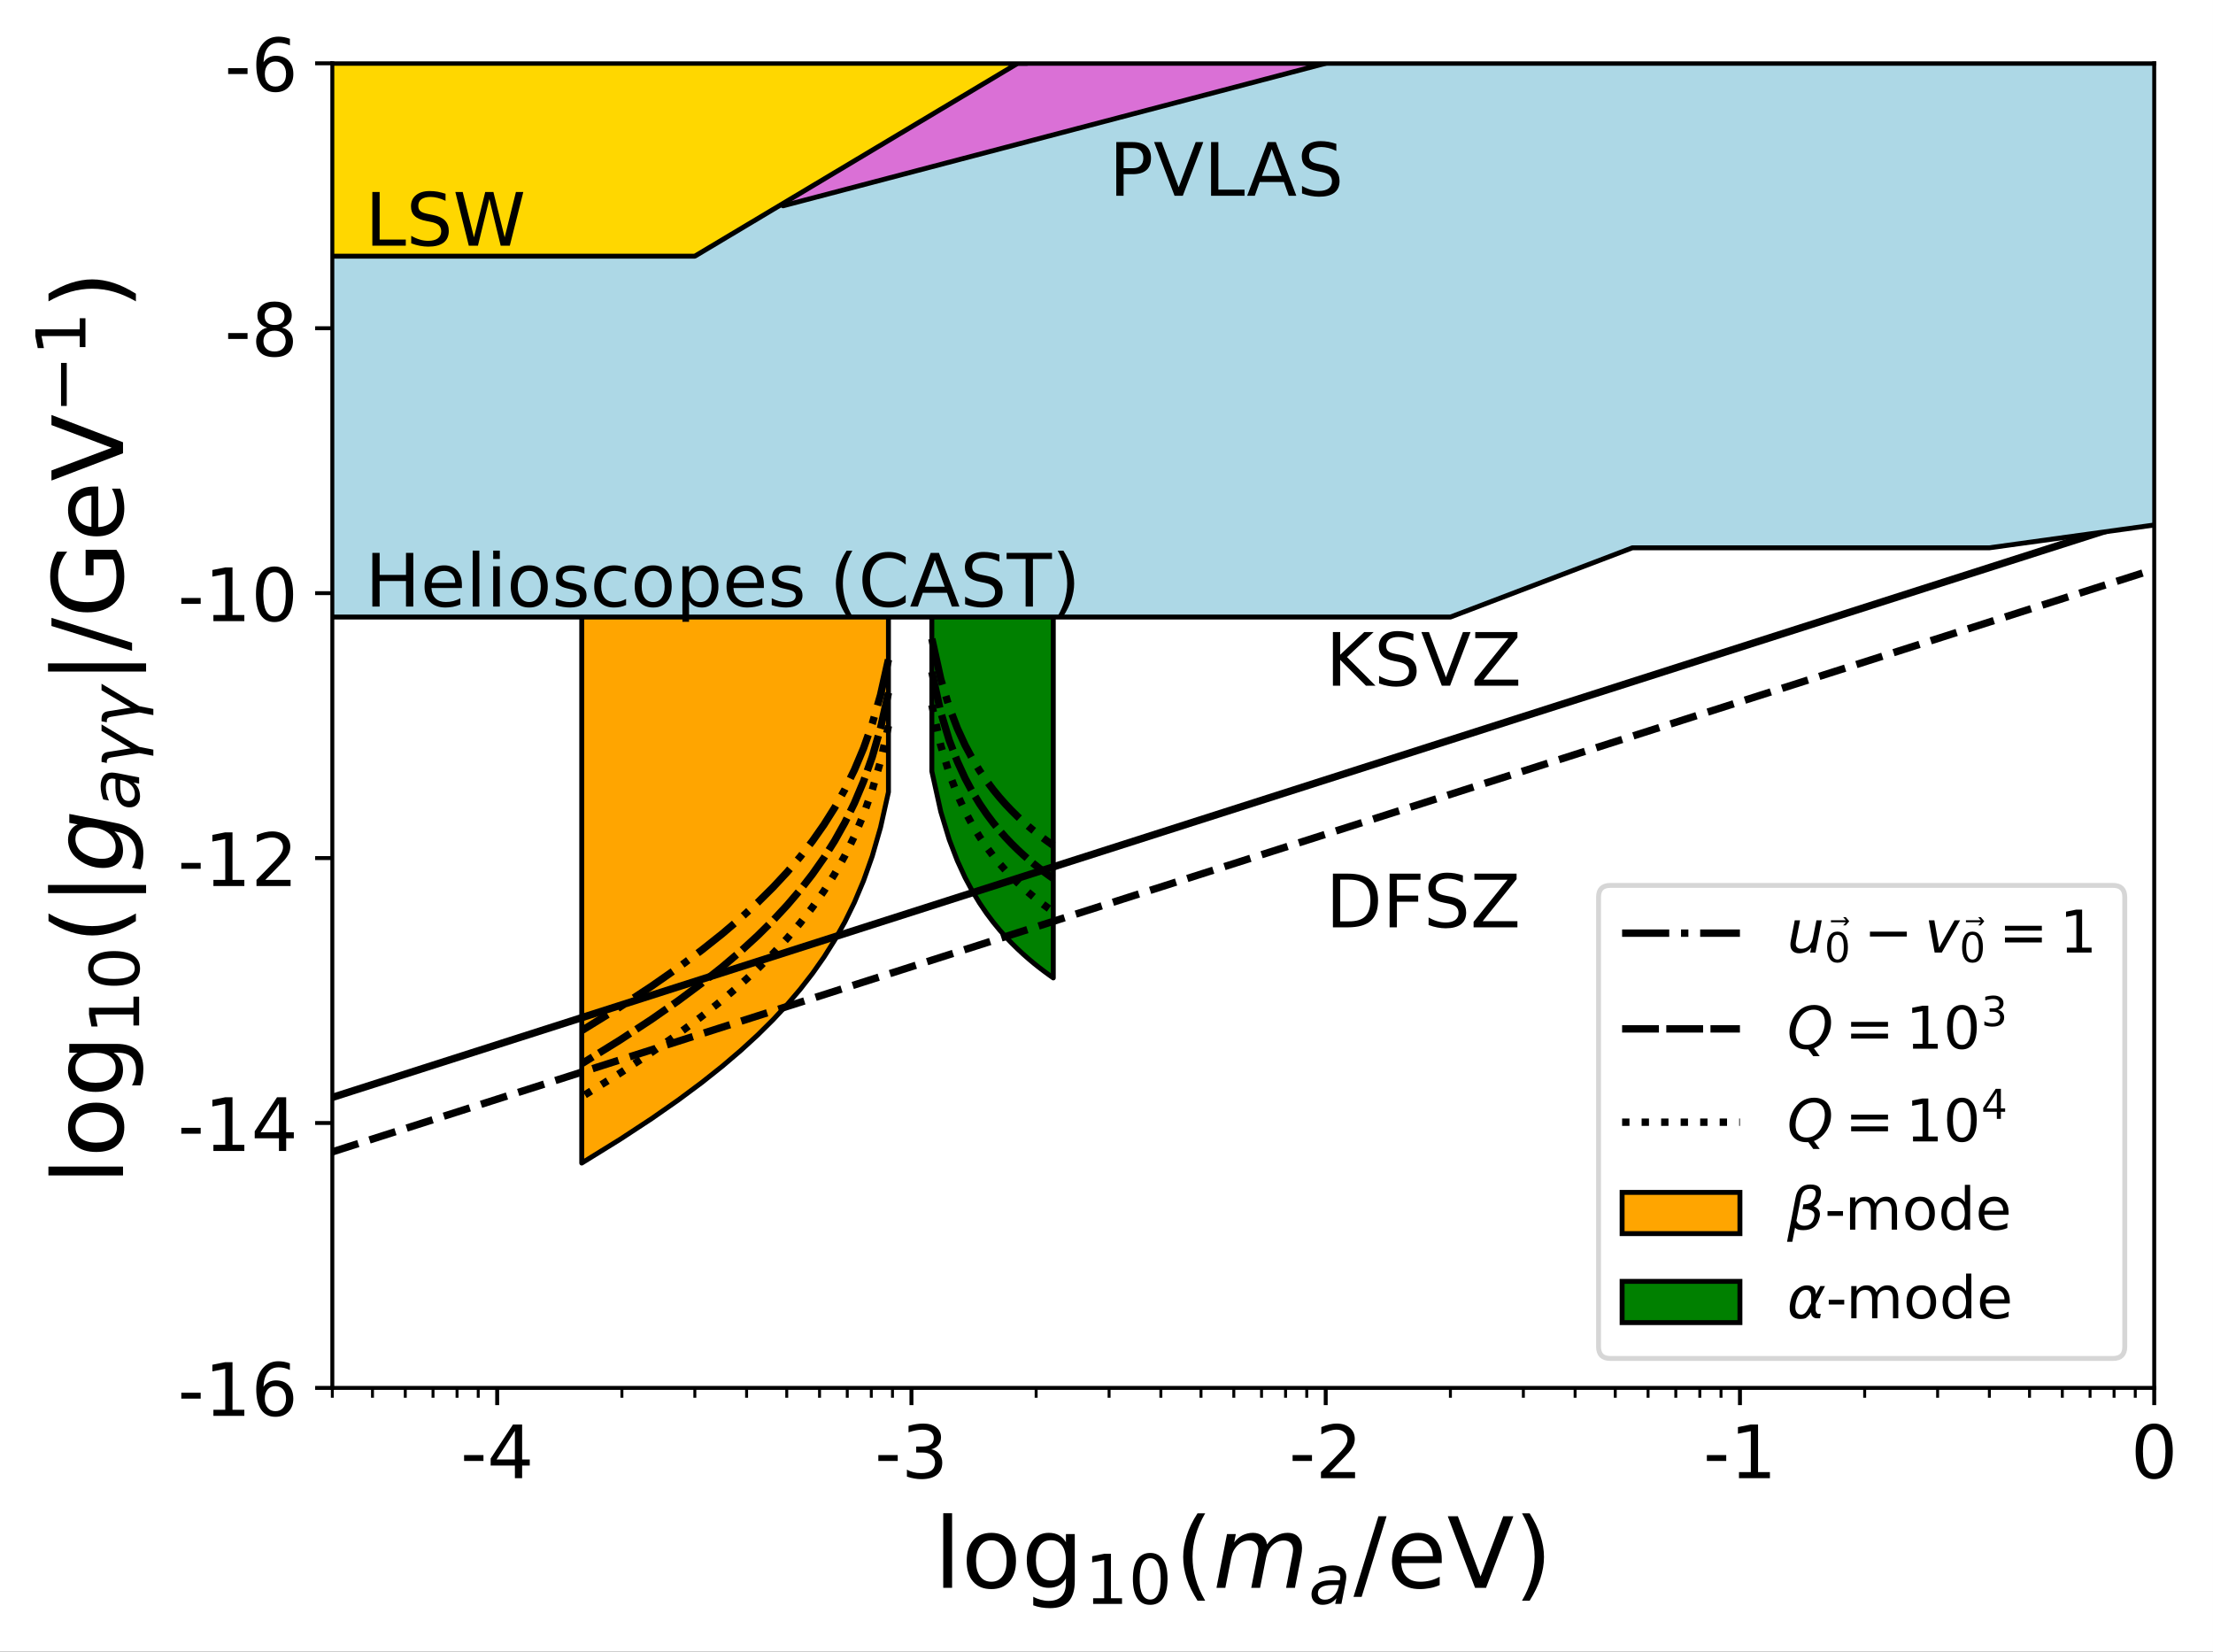 <?xml version="1.0" encoding="UTF-8"?>
<svg xmlns="http://www.w3.org/2000/svg" xmlns:xlink="http://www.w3.org/1999/xlink" width="450.813pt" height="336.411pt" viewBox="0 0 450.813 336.411" version="1.1">
<rect x="0" y="0" width="450.813" height="336.411" fill="#333333" stroke="none"/>
<defs>
<g>
<symbol overflow="visible" id="glyph0-0">
<path style="stroke:none;" d="M 0.734 -4.711 L 4.68 -4.711 L 4.68 -3.512 L 0.734 -3.512 Z M 0.734 -4.711 "/>
</symbol>
<symbol overflow="visible" id="glyph0-1">
<path style="stroke:none;" d="M 5.672 -9.645 L 1.934 -3.809 L 5.672 -3.809 Z M 5.281 -10.934 L 7.141 -10.934 L 7.141 -3.809 L 8.699 -3.809 L 8.699 -2.578 L 7.141 -2.578 L 7.141 0 L 5.672 0 L 5.672 -2.578 L 0.734 -2.578 L 0.734 -4.004 Z M 5.281 -10.934 "/>
</symbol>
<symbol overflow="visible" id="glyph0-2">
<path style="stroke:none;" d="M 6.09 -5.895 C 6.797 -5.746 7.352 -5.43 7.738 -4.949 C 8.129 -4.469 8.34 -3.871 8.34 -3.18 C 8.34 -2.102 7.965 -1.262 7.23 -0.676 C 6.48 -0.09 5.43 0.195 4.066 0.195 C 3.602 0.195 3.121 0.148 2.641 0.059 C 2.16 -0.016 1.648 -0.148 1.141 -0.328 L 1.141 -1.754 C 1.547 -1.516 1.996 -1.336 2.488 -1.215 C 2.969 -1.094 3.48 -1.035 4.02 -1.035 C 4.949 -1.035 5.656 -1.215 6.137 -1.574 C 6.613 -1.934 6.871 -2.477 6.871 -3.18 C 6.871 -3.809 6.645 -4.32 6.195 -4.68 C 5.746 -5.039 5.113 -5.234 4.305 -5.234 L 3.031 -5.234 L 3.031 -6.449 L 4.363 -6.449 C 5.086 -6.449 5.641 -6.586 6.031 -6.887 C 6.422 -7.172 6.613 -7.59 6.613 -8.145 C 6.613 -8.699 6.406 -9.137 6.016 -9.434 C 5.609 -9.734 5.039 -9.887 4.305 -9.887 C 3.898 -9.887 3.465 -9.84 3 -9.75 C 2.535 -9.66 2.023 -9.523 1.469 -9.344 L 1.469 -10.664 C 2.023 -10.816 2.551 -10.934 3.047 -11.012 C 3.523 -11.086 3.988 -11.129 4.441 -11.129 C 5.551 -11.129 6.434 -10.875 7.094 -10.363 C 7.754 -9.855 8.086 -9.164 8.086 -8.297 C 8.086 -7.695 7.906 -7.184 7.559 -6.766 C 7.215 -6.344 6.719 -6.047 6.09 -5.895 Z M 6.09 -5.895 "/>
</symbol>
<symbol overflow="visible" id="glyph0-3">
<path style="stroke:none;" d="M 2.879 -1.246 L 8.039 -1.246 L 8.039 0 L 1.094 0 L 1.094 -1.246 C 1.648 -1.816 2.414 -2.594 3.391 -3.586 C 4.352 -4.559 4.965 -5.191 5.219 -5.477 C 5.699 -6 6.031 -6.449 6.211 -6.824 C 6.391 -7.184 6.496 -7.559 6.496 -7.922 C 6.496 -8.488 6.285 -8.969 5.879 -9.328 C 5.477 -9.691 4.949 -9.887 4.289 -9.887 C 3.824 -9.887 3.328 -9.797 2.82 -9.645 C 2.309 -9.48 1.754 -9.238 1.172 -8.91 L 1.172 -10.41 C 1.77 -10.648 2.324 -10.828 2.836 -10.949 C 3.344 -11.07 3.824 -11.129 4.262 -11.129 C 5.387 -11.129 6.285 -10.844 6.961 -10.273 C 7.637 -9.703 7.98 -8.953 7.98 -8.012 C 7.98 -7.559 7.891 -7.125 7.727 -6.734 C 7.559 -6.328 7.262 -5.852 6.809 -5.309 C 6.691 -5.16 6.301 -4.754 5.641 -4.078 C 4.98 -3.406 4.066 -2.461 2.879 -1.246 Z M 2.879 -1.246 "/>
</symbol>
<symbol overflow="visible" id="glyph0-4">
<path style="stroke:none;" d="M 1.859 -1.246 L 4.273 -1.246 L 4.273 -9.586 L 1.648 -9.059 L 1.648 -10.41 L 4.262 -10.934 L 5.746 -10.934 L 5.746 -1.246 L 8.16 -1.246 L 8.16 0 L 1.859 0 Z M 1.859 -1.246 "/>
</symbol>
<symbol overflow="visible" id="glyph0-5">
<path style="stroke:none;" d="M 4.77 -9.961 C 4.004 -9.961 3.434 -9.586 3.047 -8.836 C 2.656 -8.086 2.477 -6.961 2.477 -5.461 C 2.477 -3.961 2.656 -2.836 3.047 -2.086 C 3.434 -1.336 4.004 -0.961 4.77 -0.961 C 5.535 -0.961 6.105 -1.336 6.496 -2.086 C 6.871 -2.836 7.066 -3.961 7.066 -5.461 C 7.066 -6.961 6.871 -8.086 6.496 -8.836 C 6.105 -9.586 5.535 -9.961 4.77 -9.961 Z M 4.77 -11.129 C 5.984 -11.129 6.914 -10.637 7.574 -9.676 C 8.219 -8.699 8.551 -7.289 8.551 -5.461 C 8.551 -3.613 8.219 -2.203 7.574 -1.246 C 6.914 -0.285 5.984 0.195 4.754 0.195 C 3.523 0.195 2.594 -0.285 1.949 -1.246 C 1.305 -2.203 0.988 -3.613 0.988 -5.461 C 0.988 -7.289 1.305 -8.699 1.949 -9.676 C 2.594 -10.637 3.539 -11.129 4.77 -11.129 Z M 4.77 -11.129 "/>
</symbol>
<symbol overflow="visible" id="glyph0-6">
<path style="stroke:none;" d="M 4.949 -6.059 C 4.289 -6.059 3.766 -5.82 3.375 -5.371 C 2.984 -4.922 2.789 -4.289 2.789 -3.512 C 2.789 -2.715 2.984 -2.086 3.375 -1.637 C 3.766 -1.184 4.289 -0.961 4.949 -0.961 C 5.609 -0.961 6.137 -1.184 6.523 -1.637 C 6.914 -2.086 7.109 -2.715 7.109 -3.512 C 7.109 -4.289 6.914 -4.922 6.523 -5.371 C 6.137 -5.82 5.609 -6.059 4.949 -6.059 Z M 7.891 -10.695 L 7.891 -9.344 C 7.516 -9.523 7.141 -9.66 6.766 -9.75 C 6.375 -9.84 6 -9.887 5.641 -9.887 C 4.648 -9.887 3.898 -9.555 3.391 -8.895 C 2.879 -8.234 2.578 -7.23 2.52 -5.91 C 2.805 -6.328 3.164 -6.66 3.602 -6.887 C 4.035 -7.109 4.516 -7.23 5.039 -7.23 C 6.137 -7.23 7.004 -6.887 7.637 -6.227 C 8.266 -5.566 8.594 -4.648 8.594 -3.512 C 8.594 -2.387 8.25 -1.484 7.59 -0.809 C 6.93 -0.137 6.047 0.195 4.949 0.195 C 3.691 0.195 2.715 -0.285 2.055 -1.246 C 1.379 -2.203 1.051 -3.613 1.051 -5.461 C 1.051 -7.184 1.453 -8.566 2.281 -9.586 C 3.09 -10.605 4.199 -11.129 5.578 -11.129 C 5.941 -11.129 6.316 -11.086 6.703 -11.023 C 7.078 -10.949 7.469 -10.844 7.891 -10.695 Z M 7.891 -10.695 "/>
</symbol>
<symbol overflow="visible" id="glyph0-7">
<path style="stroke:none;" d="M 4.77 -5.191 C 4.066 -5.191 3.512 -4.996 3.105 -4.621 C 2.699 -4.246 2.504 -3.734 2.504 -3.074 C 2.504 -2.414 2.699 -1.891 3.105 -1.516 C 3.512 -1.141 4.066 -0.961 4.77 -0.961 C 5.461 -0.961 6.016 -1.141 6.422 -1.531 C 6.824 -1.906 7.035 -2.414 7.035 -3.074 C 7.035 -3.734 6.824 -4.246 6.434 -4.621 C 6.031 -4.996 5.477 -5.191 4.77 -5.191 Z M 3.285 -5.82 C 2.656 -5.969 2.16 -6.27 1.801 -6.703 C 1.441 -7.141 1.273 -7.664 1.273 -8.297 C 1.273 -9.164 1.574 -9.855 2.203 -10.363 C 2.82 -10.875 3.676 -11.129 4.77 -11.129 C 5.852 -11.129 6.703 -10.875 7.336 -10.363 C 7.949 -9.855 8.266 -9.164 8.266 -8.297 C 8.266 -7.664 8.086 -7.141 7.727 -6.703 C 7.363 -6.27 6.887 -5.969 6.254 -5.82 C 6.961 -5.656 7.516 -5.324 7.922 -4.844 C 8.309 -4.363 8.52 -3.766 8.52 -3.074 C 8.52 -2.012 8.191 -1.199 7.547 -0.645 C 6.887 -0.074 5.953 0.195 4.754 0.195 C 3.555 0.195 2.625 -0.074 1.98 -0.645 C 1.336 -1.199 1.02 -2.012 1.02 -3.074 C 1.02 -3.766 1.215 -4.363 1.621 -4.844 C 2.012 -5.324 2.566 -5.656 3.285 -5.82 Z M 2.746 -8.16 C 2.746 -7.59 2.91 -7.141 3.27 -6.824 C 3.629 -6.512 4.125 -6.359 4.77 -6.359 C 5.398 -6.359 5.895 -6.512 6.254 -6.824 C 6.613 -7.141 6.797 -7.59 6.797 -8.16 C 6.797 -8.73 6.613 -9.164 6.254 -9.48 C 5.895 -9.797 5.398 -9.961 4.77 -9.961 C 4.125 -9.961 3.629 -9.797 3.27 -9.48 C 2.91 -9.164 2.746 -8.73 2.746 -8.16 Z M 2.746 -8.16 "/>
</symbol>
<symbol overflow="visible" id="glyph0-8">
<path style="stroke:none;" d="M 1.469 -10.934 L 2.953 -10.934 L 2.953 -6.449 L 8.324 -6.449 L 8.324 -10.934 L 9.809 -10.934 L 9.809 0 L 8.324 0 L 8.324 -5.203 L 2.953 -5.203 L 2.953 0 L 1.469 0 Z M 1.469 -10.934 "/>
</symbol>
<symbol overflow="visible" id="glyph0-9">
<path style="stroke:none;" d="M 8.43 -4.441 L 8.43 -3.781 L 2.234 -3.781 C 2.297 -2.852 2.566 -2.129 3.074 -1.648 C 3.57 -1.172 4.262 -0.93 5.16 -0.93 C 5.672 -0.93 6.18 -0.988 6.66 -1.109 C 7.141 -1.23 7.637 -1.426 8.113 -1.695 L 8.113 -0.422 C 7.637 -0.211 7.141 -0.047 6.629 0.047 C 6.121 0.137 5.594 0.195 5.086 0.195 C 3.766 0.195 2.73 -0.18 1.965 -0.93 C 1.199 -1.68 0.824 -2.715 0.824 -4.02 C 0.824 -5.355 1.184 -6.422 1.906 -7.215 C 2.625 -7.996 3.613 -8.398 4.844 -8.398 C 5.953 -8.398 6.824 -8.039 7.469 -7.336 C 8.102 -6.613 8.43 -5.656 8.43 -4.441 Z M 7.078 -4.828 C 7.066 -5.566 6.855 -6.148 6.465 -6.602 C 6.059 -7.035 5.52 -7.262 4.859 -7.262 C 4.109 -7.262 3.512 -7.035 3.059 -6.613 C 2.609 -6.195 2.34 -5.594 2.281 -4.828 Z M 7.078 -4.828 "/>
</symbol>
<symbol overflow="visible" id="glyph0-10">
<path style="stroke:none;" d="M 1.41 -11.398 L 2.762 -11.398 L 2.762 0 L 1.41 0 Z M 1.41 -11.398 "/>
</symbol>
<symbol overflow="visible" id="glyph0-11">
<path style="stroke:none;" d="M 1.41 -8.203 L 2.762 -8.203 L 2.762 0 L 1.41 0 Z M 1.41 -11.398 L 2.762 -11.398 L 2.762 -9.691 L 1.41 -9.691 Z M 1.41 -11.398 "/>
</symbol>
<symbol overflow="visible" id="glyph0-12">
<path style="stroke:none;" d="M 4.59 -7.262 C 3.871 -7.262 3.301 -6.977 2.879 -6.406 C 2.461 -5.836 2.25 -5.07 2.25 -4.094 C 2.25 -3.105 2.445 -2.34 2.863 -1.77 C 3.285 -1.199 3.855 -0.93 4.59 -0.93 C 5.309 -0.93 5.879 -1.199 6.301 -1.77 C 6.719 -2.34 6.93 -3.105 6.93 -4.094 C 6.93 -5.055 6.719 -5.836 6.301 -6.406 C 5.879 -6.977 5.309 -7.262 4.59 -7.262 Z M 4.59 -8.398 C 5.762 -8.398 6.676 -8.012 7.352 -7.262 C 8.012 -6.496 8.355 -5.445 8.355 -4.094 C 8.355 -2.746 8.012 -1.695 7.352 -0.945 C 6.676 -0.18 5.762 0.195 4.59 0.195 C 3.406 0.195 2.477 -0.18 1.816 -0.945 C 1.156 -1.695 0.824 -2.746 0.824 -4.094 C 0.824 -5.445 1.156 -6.496 1.816 -7.262 C 2.477 -8.012 3.406 -8.398 4.59 -8.398 Z M 4.59 -8.398 "/>
</symbol>
<symbol overflow="visible" id="glyph0-13">
<path style="stroke:none;" d="M 6.645 -7.965 L 6.645 -6.691 C 6.254 -6.871 5.863 -7.02 5.461 -7.125 C 5.039 -7.215 4.621 -7.273 4.184 -7.273 C 3.512 -7.273 3 -7.172 2.672 -6.961 C 2.34 -6.75 2.176 -6.449 2.176 -6.047 C 2.176 -5.73 2.297 -5.488 2.535 -5.309 C 2.773 -5.129 3.254 -4.949 3.977 -4.801 L 4.441 -4.695 C 5.398 -4.484 6.074 -4.184 6.48 -3.824 C 6.871 -3.449 7.078 -2.926 7.078 -2.266 C 7.078 -1.5 6.781 -0.898 6.18 -0.465 C 5.578 -0.016 4.738 0.195 3.691 0.195 C 3.238 0.195 2.789 0.148 2.309 0.074 C 1.828 0 1.336 -0.121 0.809 -0.301 L 0.809 -1.695 C 1.305 -1.426 1.801 -1.23 2.281 -1.109 C 2.762 -0.977 3.238 -0.914 3.719 -0.914 C 4.352 -0.914 4.844 -1.02 5.191 -1.23 C 5.52 -1.441 5.699 -1.754 5.699 -2.16 C 5.699 -2.52 5.566 -2.805 5.324 -3 C 5.086 -3.195 4.547 -3.391 3.703 -3.57 L 3.238 -3.676 C 2.398 -3.855 1.785 -4.125 1.426 -4.484 C 1.051 -4.844 0.871 -5.34 0.871 -5.984 C 0.871 -6.75 1.141 -7.352 1.68 -7.77 C 2.219 -8.191 3 -8.398 4.02 -8.398 C 4.516 -8.398 4.98 -8.355 5.43 -8.281 C 5.863 -8.203 6.27 -8.102 6.645 -7.965 Z M 6.645 -7.965 "/>
</symbol>
<symbol overflow="visible" id="glyph0-14">
<path style="stroke:none;" d="M 7.32 -7.891 L 7.32 -6.629 C 6.93 -6.84 6.555 -6.988 6.164 -7.094 C 5.773 -7.199 5.398 -7.262 5.012 -7.262 C 4.141 -7.262 3.449 -6.977 2.969 -6.422 C 2.488 -5.863 2.25 -5.086 2.25 -4.094 C 2.25 -3.09 2.488 -2.309 2.969 -1.754 C 3.449 -1.199 4.141 -0.93 5.012 -0.93 C 5.398 -0.93 5.773 -0.977 6.164 -1.078 C 6.555 -1.184 6.93 -1.352 7.32 -1.559 L 7.32 -0.316 C 6.93 -0.137 6.539 0 6.148 0.074 C 5.746 0.148 5.309 0.195 4.859 0.195 C 3.629 0.195 2.641 -0.18 1.922 -0.961 C 1.184 -1.727 0.824 -2.773 0.824 -4.094 C 0.824 -5.43 1.184 -6.48 1.922 -7.246 C 2.656 -8.012 3.66 -8.398 4.949 -8.398 C 5.371 -8.398 5.773 -8.355 6.164 -8.266 C 6.555 -8.176 6.945 -8.055 7.32 -7.891 Z M 7.32 -7.891 "/>
</symbol>
<symbol overflow="visible" id="glyph0-15">
<path style="stroke:none;" d="M 2.715 -1.23 L 2.715 3.105 L 1.363 3.105 L 1.363 -8.203 L 2.715 -8.203 L 2.715 -6.961 C 2.984 -7.441 3.344 -7.801 3.781 -8.039 C 4.215 -8.281 4.738 -8.398 5.34 -8.398 C 6.328 -8.398 7.141 -7.996 7.77 -7.215 C 8.387 -6.422 8.699 -5.387 8.699 -4.094 C 8.699 -2.805 8.387 -1.754 7.77 -0.977 C 7.141 -0.195 6.328 0.195 5.34 0.195 C 4.738 0.195 4.215 0.074 3.781 -0.148 C 3.344 -0.375 2.984 -0.734 2.715 -1.23 Z M 7.305 -4.094 C 7.305 -5.086 7.094 -5.852 6.691 -6.422 C 6.27 -6.988 5.715 -7.273 5.012 -7.273 C 4.289 -7.273 3.734 -6.988 3.328 -6.422 C 2.91 -5.852 2.715 -5.086 2.715 -4.094 C 2.715 -3.105 2.91 -2.324 3.328 -1.754 C 3.734 -1.184 4.289 -0.914 5.012 -0.914 C 5.715 -0.914 6.27 -1.184 6.691 -1.754 C 7.094 -2.324 7.305 -3.105 7.305 -4.094 Z M 7.305 -4.094 "/>
</symbol>
<symbol overflow="visible" id="glyph0-16">
<path style="stroke:none;" d=""/>
</symbol>
<symbol overflow="visible" id="glyph0-17">
<path style="stroke:none;" d="M 4.648 -11.387 C 3.988 -10.246 3.512 -9.137 3.195 -8.039 C 2.863 -6.945 2.715 -5.836 2.715 -4.711 C 2.715 -3.57 2.863 -2.461 3.195 -1.363 C 3.512 -0.254 3.988 0.84 4.648 1.965 L 3.48 1.965 C 2.746 0.809 2.191 -0.301 1.828 -1.41 C 1.469 -2.52 1.289 -3.613 1.289 -4.711 C 1.289 -5.789 1.469 -6.887 1.828 -7.996 C 2.191 -9.105 2.73 -10.23 3.48 -11.387 Z M 4.648 -11.387 "/>
</symbol>
<symbol overflow="visible" id="glyph0-18">
<path style="stroke:none;" d="M 9.66 -10.094 L 9.66 -8.535 C 9.148 -8.984 8.625 -9.328 8.055 -9.57 C 7.484 -9.797 6.898 -9.914 6.27 -9.914 C 5.012 -9.914 4.051 -9.523 3.391 -8.762 C 2.73 -7.996 2.398 -6.898 2.398 -5.461 C 2.398 -4.02 2.73 -2.91 3.391 -2.145 C 4.051 -1.379 5.012 -1.004 6.27 -1.004 C 6.898 -1.004 7.484 -1.109 8.055 -1.352 C 8.625 -1.574 9.148 -1.922 9.66 -2.387 L 9.66 -0.84 C 9.137 -0.48 8.578 -0.227 8.012 -0.059 C 7.441 0.105 6.824 0.195 6.18 0.195 C 4.531 0.195 3.227 -0.301 2.266 -1.305 C 1.305 -2.309 0.84 -3.691 0.84 -5.461 C 0.84 -7.215 1.305 -8.594 2.266 -9.613 C 3.227 -10.621 4.531 -11.129 6.18 -11.129 C 6.84 -11.129 7.453 -11.039 8.023 -10.875 C 8.594 -10.695 9.148 -10.441 9.66 -10.094 Z M 9.66 -10.094 "/>
</symbol>
<symbol overflow="visible" id="glyph0-19">
<path style="stroke:none;" d="M 5.129 -9.48 L 3.121 -4.035 L 7.141 -4.035 Z M 4.289 -10.934 L 5.969 -10.934 L 10.141 0 L 8.594 0 L 7.605 -2.805 L 2.672 -2.805 L 1.68 0 L 0.121 0 Z M 4.289 -10.934 "/>
</symbol>
<symbol overflow="visible" id="glyph0-20">
<path style="stroke:none;" d="M 8.023 -10.574 L 8.023 -9.137 C 7.453 -9.406 6.93 -9.602 6.434 -9.734 C 5.926 -9.855 5.445 -9.93 4.996 -9.93 C 4.184 -9.93 3.555 -9.766 3.121 -9.465 C 2.684 -9.148 2.477 -8.699 2.477 -8.129 C 2.477 -7.648 2.609 -7.273 2.91 -7.035 C 3.195 -6.781 3.75 -6.586 4.559 -6.434 L 5.461 -6.254 C 6.555 -6.047 7.363 -5.672 7.891 -5.145 C 8.414 -4.605 8.684 -3.898 8.684 -3.016 C 8.684 -1.949 8.324 -1.156 7.621 -0.613 C 6.898 -0.074 5.863 0.195 4.5 0.195 C 3.977 0.195 3.422 0.137 2.836 0.031 C 2.25 -0.074 1.648 -0.238 1.035 -0.48 L 1.035 -2.012 C 1.637 -1.664 2.219 -1.41 2.789 -1.246 C 3.359 -1.066 3.93 -0.988 4.5 -0.988 C 5.34 -0.988 5.984 -1.156 6.449 -1.484 C 6.898 -1.816 7.141 -2.281 7.141 -2.91 C 7.141 -3.449 6.977 -3.871 6.645 -4.172 C 6.316 -4.469 5.773 -4.695 5.023 -4.844 L 4.125 -5.023 C 3.016 -5.234 2.219 -5.578 1.727 -6.059 C 1.23 -6.523 0.988 -7.172 0.988 -8.012 C 0.988 -8.969 1.32 -9.734 2.012 -10.289 C 2.684 -10.844 3.629 -11.129 4.828 -11.129 C 5.34 -11.129 5.852 -11.086 6.391 -10.996 C 6.914 -10.906 7.453 -10.754 8.023 -10.574 Z M 8.023 -10.574 "/>
</symbol>
<symbol overflow="visible" id="glyph0-21">
<path style="stroke:none;" d="M -0.031 -10.934 L 9.211 -10.934 L 9.211 -9.691 L 5.324 -9.691 L 5.324 0 L 3.84 0 L 3.84 -9.691 L -0.031 -9.691 Z M -0.031 -10.934 "/>
</symbol>
<symbol overflow="visible" id="glyph0-22">
<path style="stroke:none;" d="M 1.199 -11.387 L 2.371 -11.387 C 3.09 -10.23 3.645 -9.105 4.004 -7.996 C 4.363 -6.887 4.559 -5.789 4.559 -4.711 C 4.559 -3.613 4.363 -2.52 4.004 -1.41 C 3.645 -0.301 3.09 0.809 2.371 1.965 L 1.199 1.965 C 1.844 0.84 2.324 -0.254 2.656 -1.363 C 2.969 -2.461 3.137 -3.57 3.137 -4.711 C 3.137 -5.836 2.969 -6.945 2.656 -8.039 C 2.324 -9.137 1.844 -10.246 1.199 -11.387 Z M 1.199 -11.387 "/>
</symbol>
<symbol overflow="visible" id="glyph0-23">
<path style="stroke:none;" d="M 1.469 -10.934 L 2.953 -10.934 L 2.953 -1.246 L 8.281 -1.246 L 8.281 0 L 1.469 0 Z M 1.469 -10.934 "/>
</symbol>
<symbol overflow="visible" id="glyph0-24">
<path style="stroke:none;" d="M 0.496 -10.934 L 1.996 -10.934 L 4.289 -1.695 L 6.586 -10.934 L 8.25 -10.934 L 10.547 -1.695 L 12.84 -10.934 L 14.34 -10.934 L 11.594 0 L 9.734 0 L 7.426 -9.496 L 5.102 0 L 3.238 0 Z M 0.496 -10.934 "/>
</symbol>
<symbol overflow="visible" id="glyph0-25">
<path style="stroke:none;" d="M 2.953 -9.719 L 2.953 -5.609 L 4.816 -5.609 C 5.504 -5.609 6.031 -5.773 6.406 -6.137 C 6.781 -6.496 6.977 -7.004 6.977 -7.664 C 6.977 -8.324 6.781 -8.82 6.406 -9.18 C 6.031 -9.539 5.504 -9.719 4.816 -9.719 Z M 1.469 -10.934 L 4.816 -10.934 C 6.031 -10.934 6.961 -10.648 7.59 -10.094 C 8.219 -9.539 8.535 -8.73 8.535 -7.664 C 8.535 -6.586 8.219 -5.762 7.59 -5.219 C 6.961 -4.664 6.031 -4.395 4.816 -4.395 L 2.953 -4.395 L 2.953 0 L 1.469 0 Z M 1.469 -10.934 "/>
</symbol>
<symbol overflow="visible" id="glyph0-26">
<path style="stroke:none;" d="M 4.289 0 L 0.121 -10.934 L 1.664 -10.934 L 5.129 -1.727 L 8.594 -10.934 L 10.141 -10.934 L 5.969 0 Z M 4.289 0 "/>
</symbol>
<symbol overflow="visible" id="glyph0-27">
<path style="stroke:none;" d="M 1.469 -10.934 L 2.953 -10.934 L 2.953 -6.316 L 7.859 -10.934 L 9.766 -10.934 L 4.336 -5.836 L 10.156 0 L 8.203 0 L 2.953 -5.266 L 2.953 0 L 1.469 0 Z M 1.469 -10.934 "/>
</symbol>
<symbol overflow="visible" id="glyph0-28">
<path style="stroke:none;" d="M 0.84 -10.934 L 9.434 -10.934 L 9.434 -9.809 L 2.52 -1.246 L 9.602 -1.246 L 9.602 0 L 0.676 0 L 0.676 -1.125 L 7.59 -9.691 L 0.84 -9.691 Z M 0.84 -10.934 "/>
</symbol>
<symbol overflow="visible" id="glyph0-29">
<path style="stroke:none;" d="M 2.953 -9.719 L 2.953 -1.215 L 4.738 -1.215 C 6.238 -1.215 7.352 -1.547 8.055 -2.234 C 8.746 -2.926 9.105 -4.004 9.105 -5.477 C 9.105 -6.945 8.746 -8.012 8.055 -8.699 C 7.352 -9.375 6.238 -9.719 4.738 -9.719 Z M 1.469 -10.934 L 4.516 -10.934 C 6.629 -10.934 8.191 -10.484 9.18 -9.613 C 10.172 -8.73 10.664 -7.352 10.664 -5.477 C 10.664 -3.586 10.156 -2.203 9.164 -1.32 C 8.176 -0.434 6.613 0 4.516 0 L 1.469 0 Z M 1.469 -10.934 "/>
</symbol>
<symbol overflow="visible" id="glyph0-30">
<path style="stroke:none;" d="M 1.469 -10.934 L 7.754 -10.934 L 7.754 -9.691 L 2.953 -9.691 L 2.953 -6.465 L 7.289 -6.465 L 7.289 -5.219 L 2.953 -5.219 L 2.953 0 L 1.469 0 Z M 1.469 -10.934 "/>
</symbol>
<symbol overflow="visible" id="glyph1-0">
<path style="stroke:none;" d="M 1.879 -15.199 L 3.68 -15.199 L 3.68 0 L 1.879 0 Z M 1.879 -15.199 "/>
</symbol>
<symbol overflow="visible" id="glyph1-1">
<path style="stroke:none;" d="M 6.121 -9.68 C 5.16 -9.68 4.398 -9.301 3.84 -8.539 C 3.281 -7.781 3 -6.762 3 -5.461 C 3 -4.141 3.262 -3.121 3.82 -2.359 C 4.379 -1.602 5.141 -1.238 6.121 -1.238 C 7.078 -1.238 7.84 -1.602 8.398 -2.359 C 8.961 -3.121 9.238 -4.141 9.238 -5.461 C 9.238 -6.738 8.961 -7.781 8.398 -8.539 C 7.84 -9.301 7.078 -9.68 6.121 -9.68 Z M 6.121 -11.199 C 7.68 -11.199 8.898 -10.68 9.801 -9.68 C 10.68 -8.66 11.141 -7.262 11.141 -5.461 C 11.141 -3.66 10.68 -2.262 9.801 -1.262 C 8.898 -0.238 7.68 0.262 6.121 0.262 C 4.539 0.262 3.301 -0.238 2.422 -1.262 C 1.539 -2.262 1.102 -3.66 1.102 -5.461 C 1.102 -7.262 1.539 -8.66 2.422 -9.68 C 3.301 -10.68 4.539 -11.199 6.121 -11.199 Z M 6.121 -11.199 "/>
</symbol>
<symbol overflow="visible" id="glyph1-2">
<path style="stroke:none;" d="M 9.078 -5.602 C 9.078 -6.879 8.801 -7.898 8.281 -8.621 C 7.738 -9.34 6.98 -9.699 6.02 -9.699 C 5.059 -9.699 4.301 -9.34 3.762 -8.621 C 3.219 -7.898 2.961 -6.879 2.961 -5.602 C 2.961 -4.301 3.219 -3.301 3.762 -2.578 C 4.301 -1.859 5.059 -1.5 6.02 -1.5 C 6.98 -1.5 7.738 -1.859 8.281 -2.578 C 8.801 -3.301 9.078 -4.301 9.078 -5.602 Z M 10.879 -1.359 C 10.879 0.48 10.461 1.859 9.641 2.781 C 8.801 3.68 7.539 4.141 5.84 4.141 C 5.199 4.141 4.621 4.078 4.059 4 C 3.5 3.898 2.941 3.762 2.422 3.559 L 2.422 1.82 C 2.941 2.102 3.461 2.301 3.98 2.441 C 4.5 2.578 5.02 2.66 5.559 2.66 C 6.719 2.66 7.602 2.34 8.199 1.738 C 8.781 1.121 9.078 0.199 9.078 -1.039 L 9.078 -1.922 C 8.699 -1.281 8.219 -0.801 7.641 -0.48 C 7.059 -0.16 6.379 0 5.578 0 C 4.219 0 3.141 -0.5 2.32 -1.52 C 1.5 -2.539 1.102 -3.898 1.102 -5.602 C 1.102 -7.281 1.5 -8.641 2.32 -9.66 C 3.141 -10.68 4.219 -11.199 5.578 -11.199 C 6.379 -11.199 7.059 -11.039 7.641 -10.719 C 8.219 -10.398 8.699 -9.922 9.078 -9.281 L 9.078 -10.941 L 10.879 -10.941 Z M 10.879 -1.359 "/>
</symbol>
<symbol overflow="visible" id="glyph1-3">
<path style="stroke:none;" d="M 6.199 -15.18 C 5.32 -13.66 4.68 -12.18 4.262 -10.719 C 3.82 -9.262 3.621 -7.781 3.621 -6.281 C 3.621 -4.762 3.82 -3.281 4.262 -1.82 C 4.68 -0.34 5.32 1.121 6.199 2.621 L 4.641 2.621 C 3.66 1.078 2.922 -0.398 2.441 -1.879 C 1.961 -3.359 1.719 -4.82 1.719 -6.281 C 1.719 -7.719 1.961 -9.18 2.441 -10.66 C 2.922 -12.141 3.641 -13.641 4.641 -15.18 Z M 6.199 -15.18 "/>
</symbol>
<symbol overflow="visible" id="glyph1-4">
<path style="stroke:none;" d="M 5.078 -14.578 L 6.738 -14.578 L 1.66 1.84 L 0 1.84 Z M 5.078 -14.578 "/>
</symbol>
<symbol overflow="visible" id="glyph1-5">
<path style="stroke:none;" d="M 11.238 -5.922 L 11.238 -5.039 L 2.98 -5.039 C 3.059 -3.801 3.422 -2.84 4.102 -2.199 C 4.762 -1.559 5.68 -1.238 6.879 -1.238 C 7.559 -1.238 8.238 -1.32 8.879 -1.48 C 9.52 -1.641 10.18 -1.898 10.82 -2.262 L 10.82 -0.559 C 10.18 -0.281 9.52 -0.059 8.84 0.059 C 8.16 0.18 7.461 0.262 6.781 0.262 C 5.02 0.262 3.641 -0.238 2.621 -1.238 C 1.602 -2.238 1.102 -3.621 1.102 -5.359 C 1.102 -7.141 1.578 -8.559 2.539 -9.621 C 3.5 -10.66 4.82 -11.199 6.461 -11.199 C 7.941 -11.199 9.102 -10.719 9.961 -9.781 C 10.801 -8.82 11.238 -7.539 11.238 -5.922 Z M 9.441 -6.441 C 9.422 -7.422 9.141 -8.199 8.621 -8.801 C 8.078 -9.379 7.359 -9.68 6.48 -9.68 C 5.48 -9.68 4.68 -9.379 4.078 -8.82 C 3.48 -8.262 3.121 -7.461 3.039 -6.441 Z M 9.441 -6.441 "/>
</symbol>
<symbol overflow="visible" id="glyph1-6">
<path style="stroke:none;" d="M 5.719 0 L 0.16 -14.578 L 2.219 -14.578 L 6.84 -2.301 L 11.461 -14.578 L 13.52 -14.578 L 7.961 0 Z M 5.719 0 "/>
</symbol>
<symbol overflow="visible" id="glyph1-7">
<path style="stroke:none;" d="M 1.602 -15.18 L 3.16 -15.18 C 4.121 -13.641 4.859 -12.141 5.34 -10.66 C 5.82 -9.18 6.078 -7.719 6.078 -6.281 C 6.078 -4.82 5.82 -3.359 5.34 -1.879 C 4.859 -0.398 4.121 1.078 3.16 2.621 L 1.602 2.621 C 2.461 1.121 3.102 -0.34 3.539 -1.82 C 3.961 -3.281 4.18 -4.762 4.18 -6.281 C 4.18 -7.781 3.961 -9.262 3.539 -10.719 C 3.102 -12.18 2.461 -13.66 1.602 -15.18 Z M 1.602 -15.18 "/>
</symbol>
<symbol overflow="visible" id="glyph2-0">
<path style="stroke:none;" d="M 1.734 -1.16 L 3.988 -1.16 L 3.988 -8.945 L 1.539 -8.457 L 1.539 -9.715 L 3.977 -10.207 L 5.363 -10.207 L 5.363 -1.16 L 7.617 -1.16 L 7.617 0 L 1.734 0 Z M 1.734 -1.16 "/>
</symbol>
<symbol overflow="visible" id="glyph2-1">
<path style="stroke:none;" d="M 4.453 -9.297 C 3.738 -9.297 3.207 -8.945 2.844 -8.246 C 2.477 -7.547 2.309 -6.496 2.309 -5.098 C 2.309 -3.695 2.477 -2.645 2.844 -1.945 C 3.207 -1.246 3.738 -0.895 4.453 -0.895 C 5.164 -0.895 5.699 -1.246 6.062 -1.945 C 6.41 -2.645 6.594 -3.695 6.594 -5.098 C 6.594 -6.496 6.41 -7.547 6.062 -8.246 C 5.699 -8.945 5.164 -9.297 4.453 -9.297 Z M 4.453 -10.387 C 5.586 -10.387 6.453 -9.926 7.07 -9.031 C 7.672 -8.121 7.98 -6.805 7.98 -5.098 C 7.98 -3.375 7.672 -2.059 7.07 -1.16 C 6.453 -0.266 5.586 0.184 4.438 0.184 C 3.289 0.184 2.422 -0.266 1.82 -1.16 C 1.219 -2.059 0.926 -3.375 0.926 -5.098 C 0.926 -6.805 1.219 -8.121 1.82 -9.031 C 2.422 -9.926 3.305 -10.387 4.453 -10.387 Z M 4.453 -10.387 "/>
</symbol>
<symbol overflow="visible" id="glyph3-0">
<path style="stroke:none;" d="M 17.961 -6.602 L 16.68 0 L 14.879 0 L 16.141 -6.539 C 16.18 -6.82 16.219 -7.059 16.262 -7.262 C 16.281 -7.461 16.301 -7.621 16.301 -7.781 C 16.301 -8.359 16.121 -8.82 15.801 -9.141 C 15.48 -9.461 15.02 -9.641 14.441 -9.641 C 13.559 -9.641 12.781 -9.301 12.102 -8.66 C 11.422 -8 10.98 -7.141 10.781 -6.102 L 9.578 0 L 7.781 0 L 9.059 -6.539 C 9.102 -6.781 9.141 -7 9.18 -7.199 C 9.199 -7.398 9.219 -7.602 9.219 -7.762 C 9.219 -8.359 9.039 -8.82 8.719 -9.141 C 8.398 -9.461 7.941 -9.641 7.379 -9.641 C 6.5 -9.641 5.699 -9.301 5.02 -8.66 C 4.34 -8 3.898 -7.141 3.699 -6.102 L 2.5 0 L 0.699 0 L 2.84 -10.941 L 4.641 -10.941 L 4.301 -9.238 C 4.781 -9.879 5.34 -10.359 6 -10.699 C 6.66 -11.02 7.359 -11.199 8.121 -11.199 C 8.898 -11.199 9.539 -10.98 10.059 -10.578 C 10.578 -10.16 10.879 -9.578 11 -8.84 C 11.539 -9.602 12.18 -10.199 12.898 -10.602 C 13.621 -11 14.379 -11.199 15.18 -11.199 C 16.102 -11.199 16.82 -10.922 17.34 -10.379 C 17.859 -9.84 18.121 -9.078 18.121 -8.102 C 18.121 -7.879 18.102 -7.641 18.078 -7.379 C 18.039 -7.121 18 -6.859 17.961 -6.602 Z M 17.961 -6.602 "/>
</symbol>
<symbol overflow="visible" id="glyph4-0">
<path style="stroke:none;" d="M 7.52 -4.367 L 6.664 0 L 5.402 0 L 5.641 -1.16 C 5.266 -0.699 4.844 -0.363 4.367 -0.141 C 3.891 0.07 3.375 0.184 2.801 0.184 C 2.141 0.184 1.609 -0.016 1.191 -0.406 C 0.77 -0.797 0.574 -1.301 0.574 -1.934 C 0.574 -2.828 0.926 -3.527 1.637 -4.047 C 2.352 -4.562 3.332 -4.828 4.594 -4.828 L 6.344 -4.828 L 6.41 -5.164 C 6.41 -5.195 6.426 -5.234 6.426 -5.277 C 6.426 -5.32 6.441 -5.391 6.441 -5.488 C 6.441 -5.895 6.273 -6.215 5.938 -6.441 C 5.602 -6.664 5.137 -6.777 4.551 -6.777 C 4.129 -6.777 3.711 -6.719 3.289 -6.609 C 2.855 -6.496 2.406 -6.344 1.961 -6.145 L 2.184 -7.309 C 2.66 -7.477 3.121 -7.617 3.57 -7.699 C 4.02 -7.785 4.465 -7.84 4.887 -7.84 C 5.781 -7.84 6.469 -7.645 6.945 -7.254 C 7.422 -6.859 7.656 -6.285 7.656 -5.543 C 7.656 -5.391 7.645 -5.207 7.617 -5.012 C 7.59 -4.801 7.559 -4.594 7.52 -4.367 Z M 6.16 -3.852 L 4.898 -3.852 C 3.863 -3.852 3.109 -3.711 2.617 -3.43 C 2.113 -3.148 1.875 -2.73 1.875 -2.156 C 1.875 -1.75 2.004 -1.43 2.254 -1.203 C 2.508 -0.98 2.855 -0.867 3.305 -0.867 C 3.977 -0.867 4.578 -1.105 5.082 -1.598 C 5.586 -2.086 5.938 -2.742 6.105 -3.57 Z M 6.16 -3.852 "/>
</symbol>
<symbol overflow="visible" id="glyph5-0">
<path style="stroke:none;" d="M -15.199 -1.879 L -15.199 -3.68 L 0 -3.68 L 0 -1.879 Z M -15.199 -1.879 "/>
</symbol>
<symbol overflow="visible" id="glyph5-1">
<path style="stroke:none;" d="M -9.68 -6.121 C -9.68 -5.16 -9.301 -4.398 -8.539 -3.84 C -7.781 -3.281 -6.762 -3 -5.461 -3 C -4.141 -3 -3.121 -3.262 -2.359 -3.82 C -1.602 -4.379 -1.238 -5.141 -1.238 -6.121 C -1.238 -7.078 -1.602 -7.84 -2.359 -8.398 C -3.121 -8.961 -4.141 -9.238 -5.461 -9.238 C -6.738 -9.238 -7.781 -8.961 -8.539 -8.398 C -9.301 -7.84 -9.68 -7.078 -9.68 -6.121 Z M -11.199 -6.121 C -11.199 -7.68 -10.68 -8.898 -9.68 -9.801 C -8.66 -10.68 -7.262 -11.141 -5.461 -11.141 C -3.66 -11.141 -2.262 -10.68 -1.262 -9.801 C -0.238 -8.898 0.262 -7.68 0.262 -6.121 C 0.262 -4.539 -0.238 -3.301 -1.262 -2.422 C -2.262 -1.539 -3.66 -1.102 -5.461 -1.102 C -7.262 -1.102 -8.66 -1.539 -9.68 -2.422 C -10.68 -3.301 -11.199 -4.539 -11.199 -6.121 Z M -11.199 -6.121 "/>
</symbol>
<symbol overflow="visible" id="glyph5-2">
<path style="stroke:none;" d="M -5.602 -9.078 C -6.879 -9.078 -7.898 -8.801 -8.621 -8.281 C -9.34 -7.738 -9.699 -6.98 -9.699 -6.02 C -9.699 -5.059 -9.34 -4.301 -8.621 -3.762 C -7.898 -3.219 -6.879 -2.961 -5.602 -2.961 C -4.301 -2.961 -3.301 -3.219 -2.578 -3.762 C -1.859 -4.301 -1.5 -5.059 -1.5 -6.02 C -1.5 -6.98 -1.859 -7.738 -2.578 -8.281 C -3.301 -8.801 -4.301 -9.078 -5.602 -9.078 Z M -1.359 -10.879 C 0.48 -10.879 1.859 -10.461 2.781 -9.641 C 3.68 -8.801 4.141 -7.539 4.141 -5.84 C 4.141 -5.199 4.078 -4.621 4 -4.059 C 3.898 -3.5 3.762 -2.941 3.559 -2.422 L 1.82 -2.422 C 2.102 -2.941 2.301 -3.461 2.441 -3.98 C 2.578 -4.5 2.66 -5.02 2.66 -5.559 C 2.66 -6.719 2.34 -7.602 1.738 -8.199 C 1.121 -8.781 0.199 -9.078 -1.039 -9.078 L -1.922 -9.078 C -1.281 -8.699 -0.801 -8.219 -0.48 -7.641 C -0.16 -7.059 0 -6.379 0 -5.578 C 0 -4.219 -0.5 -3.141 -1.52 -2.32 C -2.539 -1.5 -3.898 -1.102 -5.602 -1.102 C -7.281 -1.102 -8.641 -1.5 -9.66 -2.32 C -10.68 -3.141 -11.199 -4.219 -11.199 -5.578 C -11.199 -6.379 -11.039 -7.059 -10.719 -7.641 C -10.398 -8.219 -9.922 -8.699 -9.281 -9.078 L -10.941 -9.078 L -10.941 -10.879 Z M -1.359 -10.879 "/>
</symbol>
<symbol overflow="visible" id="glyph5-3">
<path style="stroke:none;" d="M -15.18 -6.199 C -13.66 -5.32 -12.18 -4.68 -10.719 -4.262 C -9.262 -3.82 -7.781 -3.621 -6.281 -3.621 C -4.762 -3.621 -3.281 -3.82 -1.82 -4.262 C -0.34 -4.68 1.121 -5.32 2.621 -6.199 L 2.621 -4.641 C 1.078 -3.66 -0.398 -2.922 -1.879 -2.441 C -3.359 -1.961 -4.82 -1.719 -6.281 -1.719 C -7.719 -1.719 -9.18 -1.961 -10.66 -2.441 C -12.141 -2.922 -13.641 -3.641 -15.18 -4.641 Z M -15.18 -6.199 "/>
</symbol>
<symbol overflow="visible" id="glyph5-4">
<path style="stroke:none;" d="M -15.281 -4.199 L 4.699 -4.199 L 4.699 -2.539 L -15.281 -2.539 Z M -15.281 -4.199 "/>
</symbol>
<symbol overflow="visible" id="glyph5-5">
<path style="stroke:none;" d="M -14.578 -5.078 L -14.578 -6.738 L 1.84 -1.66 L 1.84 0 Z M -14.578 -5.078 "/>
</symbol>
<symbol overflow="visible" id="glyph5-6">
<path style="stroke:none;" d="M -2.078 -11.898 L -6 -11.898 L -6 -8.68 L -7.621 -8.68 L -7.621 -13.859 L -1.359 -13.859 C -0.801 -13.102 -0.398 -12.262 -0.141 -11.34 C 0.121 -10.422 0.262 -9.441 0.262 -8.398 C 0.262 -6.121 -0.398 -4.32 -1.719 -3.039 C -3.039 -1.762 -4.898 -1.121 -7.281 -1.121 C -9.641 -1.121 -11.5 -1.762 -12.84 -3.039 C -14.16 -4.32 -14.84 -6.121 -14.84 -8.398 C -14.84 -9.34 -14.719 -10.238 -14.48 -11.102 C -14.238 -11.961 -13.898 -12.762 -13.461 -13.48 L -11.359 -13.48 C -11.961 -12.738 -12.422 -11.961 -12.738 -11.141 C -13.059 -10.32 -13.219 -9.461 -13.219 -8.559 C -13.219 -6.762 -12.719 -5.422 -11.719 -4.539 C -10.719 -3.641 -9.238 -3.199 -7.281 -3.199 C -5.301 -3.199 -3.82 -3.641 -2.82 -4.539 C -1.82 -5.422 -1.34 -6.762 -1.34 -8.559 C -1.34 -9.238 -1.398 -9.859 -1.52 -10.422 C -1.641 -10.98 -1.82 -11.461 -2.078 -11.898 Z M -2.078 -11.898 "/>
</symbol>
<symbol overflow="visible" id="glyph5-7">
<path style="stroke:none;" d="M -5.922 -11.238 L -5.039 -11.238 L -5.039 -2.98 C -3.801 -3.059 -2.84 -3.422 -2.199 -4.102 C -1.559 -4.762 -1.238 -5.68 -1.238 -6.879 C -1.238 -7.559 -1.32 -8.238 -1.48 -8.879 C -1.641 -9.52 -1.898 -10.18 -2.262 -10.82 L -0.559 -10.82 C -0.281 -10.18 -0.059 -9.52 0.059 -8.84 C 0.18 -8.16 0.262 -7.461 0.262 -6.781 C 0.262 -5.02 -0.238 -3.641 -1.238 -2.621 C -2.238 -1.602 -3.621 -1.102 -5.359 -1.102 C -7.141 -1.102 -8.559 -1.578 -9.621 -2.539 C -10.66 -3.5 -11.199 -4.82 -11.199 -6.461 C -11.199 -7.941 -10.719 -9.102 -9.781 -9.961 C -8.82 -10.801 -7.539 -11.238 -5.922 -11.238 Z M -6.441 -9.441 C -7.422 -9.422 -8.199 -9.141 -8.801 -8.621 C -9.379 -8.078 -9.68 -7.359 -9.68 -6.48 C -9.68 -5.48 -9.379 -4.68 -8.82 -4.078 C -8.262 -3.48 -7.461 -3.121 -6.441 -3.039 Z M -6.441 -9.441 "/>
</symbol>
<symbol overflow="visible" id="glyph5-8">
<path style="stroke:none;" d="M 0 -5.719 L -14.578 -0.16 L -14.578 -2.219 L -2.301 -6.84 L -14.578 -11.461 L -14.578 -13.52 L 0 -7.961 Z M 0 -5.719 "/>
</symbol>
<symbol overflow="visible" id="glyph5-9">
<path style="stroke:none;" d="M -15.18 -1.602 L -15.18 -3.16 C -13.641 -4.121 -12.141 -4.859 -10.66 -5.34 C -9.18 -5.82 -7.719 -6.078 -6.281 -6.078 C -4.82 -6.078 -3.359 -5.82 -1.879 -5.34 C -0.398 -4.859 1.078 -4.121 2.621 -3.16 L 2.621 -1.602 C 1.121 -2.461 -0.34 -3.102 -1.82 -3.539 C -3.281 -3.961 -4.762 -4.18 -6.281 -4.18 C -7.781 -4.18 -9.262 -3.961 -10.719 -3.539 C -12.18 -3.102 -13.66 -2.461 -15.18 -1.602 Z M -15.18 -1.602 "/>
</symbol>
<symbol overflow="visible" id="glyph6-0">
<path style="stroke:none;" d="M -1.16 -1.734 L -1.16 -3.988 L -8.945 -3.988 L -8.457 -1.539 L -9.715 -1.539 L -10.207 -3.977 L -10.207 -5.363 L -1.16 -5.363 L -1.16 -7.617 L 0 -7.617 L 0 -1.734 Z M -1.16 -1.734 "/>
</symbol>
<symbol overflow="visible" id="glyph6-1">
<path style="stroke:none;" d="M -9.297 -4.453 C -9.297 -3.738 -8.945 -3.207 -8.246 -2.844 C -7.547 -2.477 -6.496 -2.309 -5.098 -2.309 C -3.695 -2.309 -2.645 -2.477 -1.945 -2.844 C -1.246 -3.207 -0.895 -3.738 -0.895 -4.453 C -0.895 -5.164 -1.246 -5.699 -1.945 -6.062 C -2.645 -6.41 -3.695 -6.594 -5.098 -6.594 C -6.496 -6.594 -7.547 -6.41 -8.246 -6.062 C -8.945 -5.699 -9.297 -5.164 -9.297 -4.453 Z M -10.387 -4.453 C -10.387 -5.586 -9.926 -6.453 -9.031 -7.07 C -8.121 -7.672 -6.805 -7.98 -5.098 -7.98 C -3.375 -7.98 -2.059 -7.672 -1.16 -7.07 C -0.266 -6.453 0.184 -5.586 0.184 -4.438 C 0.184 -3.289 -0.266 -2.422 -1.16 -1.82 C -2.059 -1.219 -3.375 -0.926 -5.098 -0.926 C -6.805 -0.926 -8.121 -1.219 -9.031 -1.82 C -9.926 -2.422 -10.387 -3.305 -10.387 -4.453 Z M -10.387 -4.453 "/>
</symbol>
<symbol overflow="visible" id="glyph7-0">
<path style="stroke:none;" d="M -10.941 -11.922 L -1.359 -10.059 C 0.48 -9.699 1.84 -9 2.762 -8 C 3.68 -6.98 4.141 -5.621 4.141 -3.922 C 4.141 -3.281 4.078 -2.68 4 -2.141 C 3.898 -1.602 3.762 -1.102 3.559 -0.641 L 1.82 -0.98 C 2.102 -1.422 2.301 -1.879 2.441 -2.379 C 2.578 -2.859 2.66 -3.398 2.66 -3.961 C 2.66 -5.102 2.34 -6.039 1.719 -6.781 C 1.102 -7.5 0.219 -7.98 -0.941 -8.219 L -1.762 -8.379 C -1.18 -7.859 -0.738 -7.281 -0.441 -6.621 C -0.141 -5.961 0 -5.238 0 -4.48 C 0 -3.359 -0.359 -2.5 -1.102 -1.859 C -1.82 -1.219 -2.84 -0.922 -4.121 -0.922 C -5.121 -0.922 -6.121 -1.102 -7.078 -1.5 C -8.039 -1.879 -8.898 -2.422 -9.66 -3.121 C -10.141 -3.559 -10.52 -4.102 -10.801 -4.719 C -11.059 -5.34 -11.199 -5.98 -11.199 -6.66 C -11.199 -7.379 -11.02 -8.02 -10.68 -8.578 C -10.34 -9.121 -9.859 -9.52 -9.238 -9.801 L -10.941 -10.121 Z M -6.922 -9.219 C -7.801 -9.219 -8.5 -9 -8.98 -8.578 C -9.461 -8.16 -9.699 -7.578 -9.699 -6.82 C -9.699 -6.34 -9.602 -5.879 -9.422 -5.461 C -9.219 -5.02 -8.961 -4.66 -8.621 -4.359 C -8.059 -3.859 -7.398 -3.48 -6.641 -3.199 C -5.879 -2.922 -5.102 -2.781 -4.301 -2.781 C -3.379 -2.781 -2.699 -2.98 -2.219 -3.398 C -1.738 -3.82 -1.5 -4.422 -1.5 -5.219 C -1.5 -6.359 -2 -7.32 -3.039 -8.078 C -4.078 -8.84 -5.359 -9.219 -6.922 -9.219 Z M -6.922 -9.219 "/>
</symbol>
<symbol overflow="visible" id="glyph8-0">
<path style="stroke:none;" d="M -4.367 -7.52 L 0 -6.664 L 0 -5.402 L -1.16 -5.641 C -0.699 -5.266 -0.363 -4.844 -0.141 -4.367 C 0.07 -3.891 0.184 -3.375 0.184 -2.801 C 0.184 -2.141 -0.016 -1.609 -0.406 -1.191 C -0.797 -0.77 -1.301 -0.574 -1.934 -0.574 C -2.828 -0.574 -3.527 -0.926 -4.047 -1.637 C -4.562 -2.352 -4.828 -3.332 -4.828 -4.594 L -4.828 -6.344 L -5.164 -6.41 C -5.195 -6.41 -5.234 -6.426 -5.277 -6.426 C -5.32 -6.426 -5.391 -6.441 -5.488 -6.441 C -5.895 -6.441 -6.215 -6.273 -6.441 -5.938 C -6.664 -5.602 -6.777 -5.137 -6.777 -4.551 C -6.777 -4.129 -6.719 -3.711 -6.609 -3.289 C -6.496 -2.855 -6.344 -2.406 -6.145 -1.961 L -7.309 -2.184 C -7.477 -2.66 -7.617 -3.121 -7.699 -3.57 C -7.785 -4.02 -7.84 -4.465 -7.84 -4.887 C -7.84 -5.781 -7.645 -6.469 -7.254 -6.945 C -6.859 -7.422 -6.285 -7.656 -5.543 -7.656 C -5.391 -7.656 -5.207 -7.645 -5.012 -7.617 C -4.801 -7.59 -4.594 -7.559 -4.367 -7.52 Z M -3.852 -6.16 L -3.852 -4.898 C -3.852 -3.863 -3.711 -3.109 -3.43 -2.617 C -3.148 -2.113 -2.73 -1.875 -2.156 -1.875 C -1.75 -1.875 -1.43 -2.004 -1.203 -2.254 C -0.98 -2.508 -0.867 -2.855 -0.867 -3.305 C -0.867 -3.977 -1.105 -4.578 -1.598 -5.082 C -2.086 -5.586 -2.742 -5.938 -3.57 -6.105 Z M -3.852 -6.16 "/>
</symbol>
<symbol overflow="visible" id="glyph9-0">
<path style="stroke:none;" d="M 0.805 -2.605 L 1.57 -6.562 L 2.652 -6.562 L 1.883 -2.641 C 1.836 -2.449 1.812 -2.281 1.801 -2.148 C 1.777 -2.004 1.777 -1.895 1.777 -1.812 C 1.777 -1.477 1.871 -1.211 2.074 -1.031 C 2.281 -0.852 2.566 -0.77 2.941 -0.77 C 3.516 -0.77 4.008 -0.961 4.441 -1.355 C 4.859 -1.738 5.137 -2.27 5.27 -2.93 L 5.988 -6.562 L 7.066 -6.562 L 5.797 0 L 4.715 0 L 4.934 -1.031 C 4.621 -0.648 4.262 -0.348 3.84 -0.145 C 3.422 0.047 2.977 0.156 2.508 0.156 C 1.934 0.156 1.477 0 1.164 -0.301 C 0.84 -0.613 0.684 -1.043 0.684 -1.621 C 0.684 -1.727 0.684 -1.871 0.707 -2.051 C 0.73 -2.219 0.758 -2.41 0.805 -2.605 Z M 0.805 -2.605 "/>
</symbol>
<symbol overflow="visible" id="glyph9-1">
<path style="stroke:none;" d="M 0.863 -6.562 L 2.004 -6.562 L 2.965 -0.984 L 6.109 -6.562 L 7.246 -6.562 L 3.516 0 L 2.062 0 Z M 0.863 -6.562 "/>
</symbol>
<symbol overflow="visible" id="glyph9-2">
<path style="stroke:none;" d="M 4.332 0.145 C 4.285 0.145 4.234 0.156 4.188 0.156 C 4.141 0.156 4.078 0.156 3.984 0.156 C 2.879 0.156 2.027 -0.156 1.414 -0.781 C 0.793 -1.402 0.492 -2.27 0.492 -3.371 C 0.492 -4.02 0.602 -4.668 0.84 -5.328 C 1.078 -5.977 1.402 -6.574 1.836 -7.105 C 2.316 -7.703 2.867 -8.148 3.48 -8.449 C 4.094 -8.746 4.766 -8.902 5.508 -8.902 C 6.574 -8.902 7.414 -8.578 8.039 -7.957 C 8.652 -7.32 8.965 -6.457 8.965 -5.375 C 8.965 -4.199 8.641 -3.121 7.992 -2.148 C 7.344 -1.164 6.504 -0.48 5.473 -0.086 L 6.66 1.535 L 5.34 1.535 Z M 5.473 -7.945 C 4.824 -7.945 4.246 -7.777 3.758 -7.465 C 3.254 -7.152 2.82 -6.672 2.461 -6.035 C 2.219 -5.629 2.039 -5.184 1.922 -4.727 C 1.801 -4.262 1.738 -3.793 1.738 -3.336 C 1.738 -2.52 1.934 -1.883 2.316 -1.453 C 2.699 -1.008 3.254 -0.793 3.973 -0.793 C 4.609 -0.793 5.184 -0.949 5.688 -1.273 C 6.191 -1.586 6.613 -2.062 6.973 -2.688 C 7.211 -3.109 7.391 -3.551 7.512 -4.02 C 7.633 -4.477 7.703 -4.945 7.703 -5.398 C 7.703 -6.203 7.5 -6.828 7.117 -7.273 C 6.719 -7.715 6.168 -7.945 5.473 -7.945 Z M 5.473 -7.945 "/>
</symbol>
<symbol overflow="visible" id="glyph10-0">
<path style="stroke:none;" d="M 2.672 -5.578 C 2.242 -5.578 1.922 -5.367 1.707 -4.949 C 1.488 -4.527 1.387 -3.898 1.387 -3.059 C 1.387 -2.219 1.488 -1.586 1.707 -1.168 C 1.922 -0.746 2.242 -0.539 2.672 -0.539 C 3.098 -0.539 3.418 -0.746 3.637 -1.168 C 3.848 -1.586 3.957 -2.219 3.957 -3.059 C 3.957 -3.898 3.848 -4.527 3.637 -4.949 C 3.418 -5.367 3.098 -5.578 2.672 -5.578 Z M 2.672 -6.234 C 3.352 -6.234 3.871 -5.957 4.242 -5.418 C 4.602 -4.871 4.789 -4.082 4.789 -3.059 C 4.789 -2.023 4.602 -1.234 4.242 -0.695 C 3.871 -0.16 3.352 0.109 2.664 0.109 C 1.973 0.109 1.453 -0.16 1.094 -0.695 C 0.73 -1.234 0.555 -2.023 0.555 -3.059 C 0.555 -4.082 0.73 -4.871 1.094 -5.418 C 1.453 -5.957 1.98 -6.234 2.672 -6.234 Z M 2.672 -6.234 "/>
</symbol>
<symbol overflow="visible" id="glyph10-1">
<path style="stroke:none;" d="M 3.41 -3.301 C 3.805 -3.219 4.117 -3.039 4.336 -2.773 C 4.555 -2.504 4.672 -2.168 4.672 -1.781 C 4.672 -1.176 4.461 -0.707 4.047 -0.379 C 3.629 -0.051 3.039 0.109 2.277 0.109 C 2.016 0.109 1.746 0.086 1.477 0.035 C 1.211 -0.008 0.926 -0.086 0.637 -0.184 L 0.637 -0.984 C 0.863 -0.848 1.117 -0.746 1.395 -0.68 C 1.664 -0.613 1.949 -0.578 2.25 -0.578 C 2.773 -0.578 3.168 -0.68 3.438 -0.883 C 3.703 -1.082 3.848 -1.387 3.848 -1.781 C 3.848 -2.133 3.723 -2.418 3.469 -2.621 C 3.219 -2.824 2.863 -2.93 2.41 -2.93 L 1.695 -2.93 L 1.695 -3.613 L 2.445 -3.613 C 2.848 -3.613 3.16 -3.688 3.375 -3.855 C 3.594 -4.016 3.703 -4.25 3.703 -4.562 C 3.703 -4.871 3.586 -5.117 3.367 -5.285 C 3.141 -5.453 2.824 -5.535 2.41 -5.535 C 2.184 -5.535 1.941 -5.512 1.68 -5.461 C 1.418 -5.41 1.133 -5.336 0.824 -5.234 L 0.824 -5.973 C 1.133 -6.055 1.43 -6.125 1.707 -6.164 C 1.973 -6.207 2.234 -6.234 2.488 -6.234 C 3.109 -6.234 3.605 -6.09 3.973 -5.805 C 4.344 -5.52 4.527 -5.133 4.527 -4.645 C 4.527 -4.309 4.426 -4.023 4.234 -3.789 C 4.039 -3.555 3.762 -3.387 3.41 -3.301 Z M 3.41 -3.301 "/>
</symbol>
<symbol overflow="visible" id="glyph10-2">
<path style="stroke:none;" d="M 3.176 -5.402 L 1.082 -2.133 L 3.176 -2.133 Z M 2.957 -6.125 L 4 -6.125 L 4 -2.133 L 4.871 -2.133 L 4.871 -1.445 L 4 -1.445 L 4 0 L 3.176 0 L 3.176 -1.445 L 0.41 -1.445 L 0.41 -2.242 Z M 2.957 -6.125 "/>
</symbol>
<symbol overflow="visible" id="glyph11-0">
<path style="stroke:none;" d="M 1.273 -5.449 L 8.785 -5.449 L 8.785 -4.465 L 1.273 -4.465 Z M 1.273 -3.059 L 8.785 -3.059 L 8.785 -2.062 L 1.273 -2.062 Z M 1.273 -3.059 "/>
</symbol>
<symbol overflow="visible" id="glyph11-1">
<path style="stroke:none;" d="M 1.488 -0.996 L 3.422 -0.996 L 3.422 -7.668 L 1.32 -7.246 L 1.32 -8.328 L 3.406 -8.746 L 4.598 -8.746 L 4.598 -0.996 L 6.527 -0.996 L 6.527 0 L 1.488 0 Z M 1.488 -0.996 "/>
</symbol>
<symbol overflow="visible" id="glyph11-2">
<path style="stroke:none;" d="M 3.816 -7.969 C 3.203 -7.969 2.746 -7.668 2.438 -7.066 C 2.125 -6.469 1.98 -5.566 1.98 -4.367 C 1.98 -3.168 2.125 -2.27 2.438 -1.668 C 2.746 -1.066 3.203 -0.77 3.816 -0.77 C 4.43 -0.77 4.883 -1.066 5.195 -1.668 C 5.496 -2.27 5.652 -3.168 5.652 -4.367 C 5.652 -5.566 5.496 -6.469 5.195 -7.066 C 4.883 -7.668 4.43 -7.969 3.816 -7.969 Z M 3.816 -8.902 C 4.789 -8.902 5.531 -8.508 6.059 -7.738 C 6.574 -6.961 6.84 -5.832 6.84 -4.367 C 6.84 -2.891 6.574 -1.766 6.059 -0.996 C 5.531 -0.227 4.789 0.156 3.805 0.156 C 2.82 0.156 2.074 -0.227 1.559 -0.996 C 1.043 -1.766 0.793 -2.891 0.793 -4.367 C 0.793 -5.832 1.043 -6.961 1.559 -7.738 C 2.074 -8.508 2.832 -8.902 3.816 -8.902 Z M 3.816 -8.902 "/>
</symbol>
<symbol overflow="visible" id="glyph11-3">
<path style="stroke:none;" d="M 0.59 -3.77 L 3.742 -3.77 L 3.742 -2.809 L 0.59 -2.809 Z M 0.59 -3.77 "/>
</symbol>
<symbol overflow="visible" id="glyph11-4">
<path style="stroke:none;" d="M 6.238 -5.305 C 6.504 -5.785 6.828 -6.133 7.199 -6.371 C 7.57 -6.602 8.016 -6.719 8.531 -6.719 C 9.203 -6.719 9.73 -6.48 10.105 -6 C 10.477 -5.52 10.668 -4.836 10.668 -3.961 L 10.668 0 L 9.59 0 L 9.59 -3.926 C 9.59 -4.547 9.469 -5.016 9.254 -5.328 C 9.023 -5.629 8.688 -5.785 8.23 -5.785 C 7.668 -5.785 7.223 -5.594 6.898 -5.219 C 6.574 -4.848 6.422 -4.344 6.422 -3.707 L 6.422 0 L 5.34 0 L 5.34 -3.926 C 5.34 -4.547 5.219 -5.016 5.004 -5.328 C 4.777 -5.629 4.43 -5.785 3.973 -5.785 C 3.422 -5.785 2.977 -5.594 2.652 -5.219 C 2.328 -4.848 2.172 -4.344 2.172 -3.707 L 2.172 0 L 1.094 0 L 1.094 -6.562 L 2.172 -6.562 L 2.172 -5.543 C 2.41 -5.941 2.711 -6.238 3.059 -6.434 C 3.395 -6.625 3.805 -6.719 4.285 -6.719 C 4.766 -6.719 5.16 -6.602 5.496 -6.359 C 5.832 -6.121 6.07 -5.762 6.238 -5.305 Z M 6.238 -5.305 "/>
</symbol>
<symbol overflow="visible" id="glyph11-5">
<path style="stroke:none;" d="M 3.672 -5.809 C 3.098 -5.809 2.641 -5.578 2.305 -5.125 C 1.969 -4.668 1.801 -4.055 1.801 -3.277 C 1.801 -2.484 1.957 -1.871 2.293 -1.414 C 2.629 -0.961 3.086 -0.742 3.672 -0.742 C 4.246 -0.742 4.703 -0.961 5.039 -1.414 C 5.375 -1.871 5.543 -2.484 5.543 -3.277 C 5.543 -4.043 5.375 -4.668 5.039 -5.125 C 4.703 -5.578 4.246 -5.809 3.672 -5.809 Z M 3.672 -6.719 C 4.609 -6.719 5.34 -6.406 5.879 -5.809 C 6.406 -5.195 6.684 -4.355 6.684 -3.277 C 6.684 -2.195 6.406 -1.355 5.879 -0.758 C 5.34 -0.145 4.609 0.156 3.672 0.156 C 2.723 0.156 1.98 -0.145 1.453 -0.758 C 0.926 -1.355 0.66 -2.195 0.66 -3.277 C 0.66 -4.355 0.926 -5.195 1.453 -5.809 C 1.98 -6.406 2.723 -6.719 3.672 -6.719 Z M 3.672 -6.719 "/>
</symbol>
<symbol overflow="visible" id="glyph11-6">
<path style="stroke:none;" d="M 5.449 -5.566 L 5.449 -9.121 L 6.527 -9.121 L 6.527 0 L 5.449 0 L 5.449 -0.984 C 5.219 -0.59 4.934 -0.301 4.586 -0.121 C 4.234 0.059 3.828 0.156 3.348 0.156 C 2.555 0.156 1.906 -0.156 1.402 -0.781 C 0.898 -1.402 0.66 -2.242 0.66 -3.277 C 0.66 -4.309 0.898 -5.137 1.402 -5.773 C 1.906 -6.395 2.555 -6.719 3.348 -6.719 C 3.828 -6.719 4.234 -6.625 4.586 -6.434 C 4.934 -6.238 5.219 -5.953 5.449 -5.566 Z M 1.777 -3.277 C 1.777 -2.484 1.934 -1.859 2.258 -1.402 C 2.578 -0.949 3.023 -0.73 3.602 -0.73 C 4.176 -0.73 4.621 -0.949 4.957 -1.402 C 5.281 -1.859 5.449 -2.484 5.449 -3.277 C 5.449 -4.066 5.281 -4.68 4.957 -5.137 C 4.621 -5.594 4.176 -5.82 3.602 -5.82 C 3.023 -5.82 2.578 -5.594 2.258 -5.137 C 1.934 -4.68 1.777 -4.066 1.777 -3.277 Z M 1.777 -3.277 "/>
</symbol>
<symbol overflow="visible" id="glyph11-7">
<path style="stroke:none;" d="M 6.742 -3.551 L 6.742 -3.023 L 1.789 -3.023 C 1.836 -2.281 2.051 -1.703 2.461 -1.32 C 2.855 -0.938 3.406 -0.742 4.129 -0.742 C 4.535 -0.742 4.945 -0.793 5.328 -0.887 C 5.711 -0.984 6.109 -1.141 6.492 -1.355 L 6.492 -0.336 C 6.109 -0.168 5.711 -0.035 5.305 0.035 C 4.895 0.109 4.477 0.156 4.066 0.156 C 3.012 0.156 2.184 -0.145 1.57 -0.742 C 0.961 -1.344 0.66 -2.172 0.66 -3.215 C 0.66 -4.285 0.949 -5.137 1.523 -5.773 C 2.102 -6.395 2.891 -6.719 3.875 -6.719 C 4.766 -6.719 5.461 -6.434 5.977 -5.867 C 6.48 -5.293 6.742 -4.523 6.742 -3.551 Z M 5.664 -3.863 C 5.652 -4.453 5.484 -4.922 5.172 -5.281 C 4.848 -5.629 4.414 -5.809 3.887 -5.809 C 3.289 -5.809 2.809 -5.629 2.449 -5.293 C 2.09 -4.957 1.871 -4.477 1.824 -3.863 Z M 5.664 -3.863 "/>
</symbol>
</g>
<clipPath id="clip1">
  <path d="M 0 0 L 450.812 0 L 450.812 336.41 L 0 336.41 Z M 0 0 "/>
</clipPath>
<clipPath id="clip2">
  <path d="M 118 12.895 L 181 12.895 L 181 237 L 118 237 Z M 118 12.895 "/>
</clipPath>
<clipPath id="clip3">
  <path d="M 118 12.895 L 182 12.895 L 182 238 L 118 238 Z M 118 12.895 "/>
</clipPath>
<clipPath id="clip4">
  <path d="M 189 12.895 L 215 12.895 L 215 200 L 189 200 Z M 189 12.895 "/>
</clipPath>
<clipPath id="clip5">
  <path d="M 189 12.895 L 216 12.895 L 216 200 L 189 200 Z M 189 12.895 "/>
</clipPath>
<clipPath id="clip6">
  <path d="M 67.699 115 L 438.84 115 L 438.84 236 L 67.699 236 Z M 67.699 115 "/>
</clipPath>
<clipPath id="clip7">
  <path d="M 67.699 103 L 438.84 103 L 438.84 225 L 67.699 225 Z M 67.699 103 "/>
</clipPath>
<clipPath id="clip8">
  <path d="M 67.699 12.895 L 438.84 12.895 L 438.84 126 L 67.699 126 Z M 67.699 12.895 "/>
</clipPath>
<clipPath id="clip9">
  <path d="M 67.699 12.895 L 438.84 12.895 L 438.84 127 L 67.699 127 Z M 67.699 12.895 "/>
</clipPath>
<clipPath id="clip10">
  <path d="M 159 12.895 L 271 12.895 L 271 42 L 159 42 Z M 159 12.895 "/>
</clipPath>
<clipPath id="clip11">
  <path d="M 159 12.895 L 271 12.895 L 271 43 L 159 43 Z M 159 12.895 "/>
</clipPath>
<clipPath id="clip12">
  <path d="M 67.699 12.895 L 210 12.895 L 210 53 L 67.699 53 Z M 67.699 12.895 "/>
</clipPath>
</defs>
<g id="surface1">
<g clip-path="url(#clip1)" clip-rule="nonzero">
<path style=" stroke:none;fill-rule:nonzero;fill:rgb(100%,100%,100%);fill-opacity:1;" d="M 0 336.41 L 450.812 336.41 L 450.812 0 L 0 0 Z M 0 336.41 "/>
</g>
<path style=" stroke:none;fill-rule:nonzero;fill:rgb(100%,100%,100%);fill-opacity:1;" d="M 67.699 282.695 L 438.84 282.695 L 438.84 12.895 L 67.699 12.895 Z M 67.699 282.695 "/>
<g clip-path="url(#clip2)" clip-rule="nonzero">
<path style=" stroke:none;fill-rule:nonzero;fill:rgb(100%,64.705%,0%);fill-opacity:1;" d="M 180.988 12.895 L 180.988 161.332 L 179.375 168.535 L 177.688 174.387 L 175.918 179.379 L 174.059 183.793 L 172.102 187.793 L 170.031 191.492 L 167.84 194.969 L 165.508 198.285 L 163.016 201.492 L 160.344 204.625 L 157.461 207.723 L 154.336 210.82 L 150.914 213.957 L 147.141 217.172 L 142.934 220.516 L 138.18 224.051 L 132.719 227.863 L 126.297 232.078 L 118.508 236.895 L 118.508 12.895 Z M 180.988 12.895 "/>
</g>
<g clip-path="url(#clip3)" clip-rule="nonzero">
<path style="fill:none;stroke-width:1;stroke-linecap:butt;stroke-linejoin:round;stroke:rgb(0%,0%,0%);stroke-opacity:1;stroke-miterlimit:10;" d="M 180.988 323.516 L 180.988 175.079 L 179.375 167.876 L 177.688 162.024 L 175.918 157.032 L 174.059 152.618 L 172.102 148.618 L 170.031 144.919 L 167.84 141.442 L 165.508 138.126 L 163.016 134.919 L 160.344 131.786 L 157.461 128.688 L 154.336 125.591 L 150.914 122.454 L 147.141 119.239 L 142.934 115.895 L 138.18 112.36 L 132.719 108.548 L 126.297 104.333 L 118.508 99.516 L 118.508 323.516 Z M 180.988 323.516 " transform="matrix(1,0,0,-1,0,336.411)"/>
</g>
<g clip-path="url(#clip4)" clip-rule="nonzero">
<path style=" stroke:none;fill-rule:nonzero;fill:rgb(0%,50%,0%);fill-opacity:1;" d="M 189.824 12.895 L 189.824 157.09 L 191.641 165.309 L 193.367 171.012 L 195.02 175.32 L 196.598 178.75 L 198.113 181.578 L 199.566 183.961 L 200.965 186.016 L 202.312 187.812 L 203.613 189.398 L 204.867 190.816 L 206.082 192.094 L 207.258 193.25 L 208.395 194.309 L 209.5 195.281 L 210.57 196.18 L 211.613 197.012 L 212.625 197.785 L 213.609 198.508 L 214.566 199.188 L 214.566 12.895 Z M 189.824 12.895 "/>
</g>
<g clip-path="url(#clip5)" clip-rule="nonzero">
<path style="fill:none;stroke-width:1;stroke-linecap:butt;stroke-linejoin:round;stroke:rgb(0%,0%,0%);stroke-opacity:1;stroke-miterlimit:10;" d="M 189.824 323.516 L 189.824 179.321 L 191.641 171.102 L 193.367 165.399 L 195.02 161.091 L 196.598 157.661 L 198.113 154.833 L 199.566 152.45 L 200.965 150.395 L 202.312 148.598 L 203.613 147.012 L 204.867 145.595 L 206.082 144.317 L 207.258 143.161 L 208.395 142.102 L 209.5 141.13 L 210.57 140.231 L 211.613 139.399 L 212.625 138.626 L 213.609 137.903 L 214.566 137.223 L 214.566 323.516 Z M 189.824 323.516 " transform="matrix(1,0,0,-1,0,336.411)"/>
</g>
<g clip-path="url(#clip6)" clip-rule="nonzero">
<path style="fill:none;stroke-width:1.5;stroke-linecap:butt;stroke-linejoin:round;stroke:rgb(0%,0%,0%);stroke-opacity:1;stroke-dasharray:5.55,2.4;stroke-miterlimit:10;" d="M 67.699 101.794 L 438.84 220.45 " transform="matrix(1,0,0,-1,0,336.411)"/>
</g>
<g clip-path="url(#clip7)" clip-rule="nonzero">
<path style="fill:none;stroke-width:1.5;stroke-linecap:square;stroke-linejoin:round;stroke:rgb(0%,0%,0%);stroke-opacity:1;stroke-miterlimit:10;" d="M 67.699 112.888 L 438.84 231.544 " transform="matrix(1,0,0,-1,0,336.411)"/>
</g>
<path style="fill:none;stroke-width:1.5;stroke-linecap:butt;stroke-linejoin:round;stroke:rgb(0%,0%,0%);stroke-opacity:1;stroke-dasharray:9.6,2.4,1.5,2.4;stroke-miterlimit:10;" d="M 180.988 202.059 L 179.375 194.856 L 177.688 189.005 L 175.918 184.012 L 174.059 179.598 L 172.102 175.598 L 170.031 171.899 L 167.84 168.423 L 165.508 165.102 L 163.016 161.899 L 160.344 158.766 L 157.461 155.669 L 154.336 152.571 L 150.914 149.434 L 147.141 146.22 L 142.934 142.876 L 138.18 139.341 L 132.719 135.528 L 126.297 131.313 L 118.508 126.497 " transform="matrix(1,0,0,-1,0,336.411)"/>
<path style="fill:none;stroke-width:1.5;stroke-linecap:butt;stroke-linejoin:round;stroke:rgb(0%,0%,0%);stroke-opacity:1;stroke-dasharray:9.6,2.4,1.5,2.4;stroke-miterlimit:10;" d="M 189.824 206.298 L 191.641 198.083 L 193.367 192.38 L 195.02 188.071 L 196.598 184.637 L 198.113 181.813 L 199.566 179.427 L 200.965 177.376 L 202.312 175.579 L 203.613 173.993 L 204.867 172.575 L 206.082 171.298 L 207.258 170.137 L 208.395 169.079 L 209.5 168.106 L 210.57 167.212 L 211.613 166.38 L 212.625 165.606 L 213.609 164.884 L 214.566 164.204 " transform="matrix(1,0,0,-1,0,336.411)"/>
<path style="fill:none;stroke-width:1.5;stroke-linecap:butt;stroke-linejoin:round;stroke:rgb(0%,0%,0%);stroke-opacity:1;stroke-dasharray:7.5,1.5;stroke-miterlimit:10;" d="M 180.988 195.317 L 179.375 188.11 L 177.688 182.259 L 175.918 177.266 L 174.059 172.852 L 172.102 168.852 L 170.031 165.153 L 167.84 161.677 L 165.508 158.36 L 163.016 155.153 L 160.344 152.024 L 157.461 148.923 L 154.336 145.825 L 150.914 142.688 L 147.141 139.473 L 142.934 136.13 L 138.18 132.595 L 132.719 128.782 L 126.297 124.571 L 118.508 119.751 " transform="matrix(1,0,0,-1,0,336.411)"/>
<path style="fill:none;stroke-width:1.5;stroke-linecap:butt;stroke-linejoin:round;stroke:rgb(0%,0%,0%);stroke-opacity:1;stroke-dasharray:7.5,1.5;stroke-miterlimit:10;" d="M 189.824 199.555 L 191.641 191.337 L 193.367 185.634 L 195.02 181.325 L 196.598 177.895 L 198.113 175.067 L 199.566 172.684 L 200.965 170.63 L 202.312 168.837 L 203.613 167.247 L 204.867 165.829 L 206.082 164.552 L 207.258 163.395 L 208.395 162.337 L 209.5 161.364 L 210.57 160.466 L 211.613 159.634 L 212.625 158.86 L 213.609 158.137 L 214.566 157.462 " transform="matrix(1,0,0,-1,0,336.411)"/>
<path style="fill:none;stroke-width:1.5;stroke-linecap:butt;stroke-linejoin:round;stroke:rgb(0%,0%,0%);stroke-opacity:1;stroke-dasharray:1.5,2.475;stroke-miterlimit:10;" d="M 180.988 188.571 L 179.375 181.364 L 177.688 175.516 L 175.918 170.52 L 174.059 166.106 L 172.102 162.106 L 170.031 158.407 L 167.84 154.93 L 165.508 151.614 L 163.016 148.411 L 160.344 145.278 L 157.461 142.18 L 154.336 139.083 L 150.914 135.946 L 147.141 132.727 L 142.934 129.384 L 138.18 125.848 L 132.719 122.04 L 126.297 117.825 L 118.508 113.009 " transform="matrix(1,0,0,-1,0,336.411)"/>
<path style="fill:none;stroke-width:1.5;stroke-linecap:butt;stroke-linejoin:round;stroke:rgb(0%,0%,0%);stroke-opacity:1;stroke-dasharray:1.5,2.475;stroke-miterlimit:10;" d="M 189.824 192.809 L 191.641 184.591 L 193.367 178.891 L 195.02 174.579 L 196.598 171.149 L 198.113 168.325 L 199.566 165.938 L 200.965 163.884 L 202.312 162.091 L 203.613 160.505 L 204.867 159.087 L 206.082 157.809 L 207.258 156.649 L 208.395 155.591 L 209.5 154.618 L 210.57 153.72 L 211.613 152.887 L 212.625 152.114 L 213.609 151.391 L 214.566 150.716 " transform="matrix(1,0,0,-1,0,336.411)"/>
<path style="fill:none;stroke-width:0.8;stroke-linecap:butt;stroke-linejoin:round;stroke:rgb(0%,0%,0%);stroke-opacity:1;stroke-miterlimit:10;" d="M 101.281 53.716 L 101.281 50.216 " transform="matrix(1,0,0,-1,0,336.411)"/>
<g style="fill:rgb(0%,0%,0%);fill-opacity:1;">
  <use xlink:href="#glyph0-0" x="93.805" y="301.086"/>
  <use xlink:href="#glyph0-1" x="99.22" y="301.086"/>
</g>
<path style="fill:none;stroke-width:0.8;stroke-linecap:butt;stroke-linejoin:round;stroke:rgb(0%,0%,0%);stroke-opacity:1;stroke-miterlimit:10;" d="M 185.672 53.716 L 185.672 50.216 " transform="matrix(1,0,0,-1,0,336.411)"/>
<g style="fill:rgb(0%,0%,0%);fill-opacity:1;">
  <use xlink:href="#glyph0-0" x="178.195" y="301.086"/>
  <use xlink:href="#glyph0-2" x="183.61" y="301.086"/>
</g>
<path style="fill:none;stroke-width:0.8;stroke-linecap:butt;stroke-linejoin:round;stroke:rgb(0%,0%,0%);stroke-opacity:1;stroke-miterlimit:10;" d="M 270.062 53.716 L 270.062 50.216 " transform="matrix(1,0,0,-1,0,336.411)"/>
<g style="fill:rgb(0%,0%,0%);fill-opacity:1;">
  <use xlink:href="#glyph0-0" x="262.584" y="301.086"/>
  <use xlink:href="#glyph0-3" x="267.999" y="301.086"/>
</g>
<path style="fill:none;stroke-width:0.8;stroke-linecap:butt;stroke-linejoin:round;stroke:rgb(0%,0%,0%);stroke-opacity:1;stroke-miterlimit:10;" d="M 354.449 53.716 L 354.449 50.216 " transform="matrix(1,0,0,-1,0,336.411)"/>
<g style="fill:rgb(0%,0%,0%);fill-opacity:1;">
  <use xlink:href="#glyph0-0" x="346.974" y="301.086"/>
  <use xlink:href="#glyph0-4" x="352.389" y="301.086"/>
</g>
<path style="fill:none;stroke-width:0.8;stroke-linecap:butt;stroke-linejoin:round;stroke:rgb(0%,0%,0%);stroke-opacity:1;stroke-miterlimit:10;" d="M 438.84 53.716 L 438.84 50.216 " transform="matrix(1,0,0,-1,0,336.411)"/>
<g style="fill:rgb(0%,0%,0%);fill-opacity:1;">
  <use xlink:href="#glyph0-5" x="434.067" y="301.086"/>
</g>
<path style="fill:none;stroke-width:0.6;stroke-linecap:butt;stroke-linejoin:round;stroke:rgb(0%,0%,0%);stroke-opacity:1;stroke-miterlimit:10;" d="M 67.699 53.716 L 67.699 51.716 " transform="matrix(1,0,0,-1,0,336.411)"/>
<path style="fill:none;stroke-width:0.6;stroke-linecap:butt;stroke-linejoin:round;stroke:rgb(0%,0%,0%);stroke-opacity:1;stroke-miterlimit:10;" d="M 75.879 53.716 L 75.879 51.716 " transform="matrix(1,0,0,-1,0,336.411)"/>
<path style="fill:none;stroke-width:0.6;stroke-linecap:butt;stroke-linejoin:round;stroke:rgb(0%,0%,0%);stroke-opacity:1;stroke-miterlimit:10;" d="M 82.559 53.716 L 82.559 51.716 " transform="matrix(1,0,0,-1,0,336.411)"/>
<path style="fill:none;stroke-width:0.6;stroke-linecap:butt;stroke-linejoin:round;stroke:rgb(0%,0%,0%);stroke-opacity:1;stroke-miterlimit:10;" d="M 88.211 53.716 L 88.211 51.716 " transform="matrix(1,0,0,-1,0,336.411)"/>
<path style="fill:none;stroke-width:0.6;stroke-linecap:butt;stroke-linejoin:round;stroke:rgb(0%,0%,0%);stroke-opacity:1;stroke-miterlimit:10;" d="M 93.105 53.716 L 93.105 51.716 " transform="matrix(1,0,0,-1,0,336.411)"/>
<path style="fill:none;stroke-width:0.6;stroke-linecap:butt;stroke-linejoin:round;stroke:rgb(0%,0%,0%);stroke-opacity:1;stroke-miterlimit:10;" d="M 97.422 53.716 L 97.422 51.716 " transform="matrix(1,0,0,-1,0,336.411)"/>
<path style="fill:none;stroke-width:0.6;stroke-linecap:butt;stroke-linejoin:round;stroke:rgb(0%,0%,0%);stroke-opacity:1;stroke-miterlimit:10;" d="M 126.688 53.716 L 126.688 51.716 " transform="matrix(1,0,0,-1,0,336.411)"/>
<path style="fill:none;stroke-width:0.6;stroke-linecap:butt;stroke-linejoin:round;stroke:rgb(0%,0%,0%);stroke-opacity:1;stroke-miterlimit:10;" d="M 141.547 53.716 L 141.547 51.716 " transform="matrix(1,0,0,-1,0,336.411)"/>
<path style="fill:none;stroke-width:0.6;stroke-linecap:butt;stroke-linejoin:round;stroke:rgb(0%,0%,0%);stroke-opacity:1;stroke-miterlimit:10;" d="M 152.09 53.716 L 152.09 51.716 " transform="matrix(1,0,0,-1,0,336.411)"/>
<path style="fill:none;stroke-width:0.6;stroke-linecap:butt;stroke-linejoin:round;stroke:rgb(0%,0%,0%);stroke-opacity:1;stroke-miterlimit:10;" d="M 160.27 53.716 L 160.27 51.716 " transform="matrix(1,0,0,-1,0,336.411)"/>
<path style="fill:none;stroke-width:0.6;stroke-linecap:butt;stroke-linejoin:round;stroke:rgb(0%,0%,0%);stroke-opacity:1;stroke-miterlimit:10;" d="M 166.949 53.716 L 166.949 51.716 " transform="matrix(1,0,0,-1,0,336.411)"/>
<path style="fill:none;stroke-width:0.6;stroke-linecap:butt;stroke-linejoin:round;stroke:rgb(0%,0%,0%);stroke-opacity:1;stroke-miterlimit:10;" d="M 172.598 53.716 L 172.598 51.716 " transform="matrix(1,0,0,-1,0,336.411)"/>
<path style="fill:none;stroke-width:0.6;stroke-linecap:butt;stroke-linejoin:round;stroke:rgb(0%,0%,0%);stroke-opacity:1;stroke-miterlimit:10;" d="M 177.492 53.716 L 177.492 51.716 " transform="matrix(1,0,0,-1,0,336.411)"/>
<path style="fill:none;stroke-width:0.6;stroke-linecap:butt;stroke-linejoin:round;stroke:rgb(0%,0%,0%);stroke-opacity:1;stroke-miterlimit:10;" d="M 181.809 53.716 L 181.809 51.716 " transform="matrix(1,0,0,-1,0,336.411)"/>
<path style="fill:none;stroke-width:0.6;stroke-linecap:butt;stroke-linejoin:round;stroke:rgb(0%,0%,0%);stroke-opacity:1;stroke-miterlimit:10;" d="M 211.074 53.716 L 211.074 51.716 " transform="matrix(1,0,0,-1,0,336.411)"/>
<path style="fill:none;stroke-width:0.6;stroke-linecap:butt;stroke-linejoin:round;stroke:rgb(0%,0%,0%);stroke-opacity:1;stroke-miterlimit:10;" d="M 225.934 53.716 L 225.934 51.716 " transform="matrix(1,0,0,-1,0,336.411)"/>
<path style="fill:none;stroke-width:0.6;stroke-linecap:butt;stroke-linejoin:round;stroke:rgb(0%,0%,0%);stroke-opacity:1;stroke-miterlimit:10;" d="M 236.48 53.716 L 236.48 51.716 " transform="matrix(1,0,0,-1,0,336.411)"/>
<path style="fill:none;stroke-width:0.6;stroke-linecap:butt;stroke-linejoin:round;stroke:rgb(0%,0%,0%);stroke-opacity:1;stroke-miterlimit:10;" d="M 244.656 53.716 L 244.656 51.716 " transform="matrix(1,0,0,-1,0,336.411)"/>
<path style="fill:none;stroke-width:0.6;stroke-linecap:butt;stroke-linejoin:round;stroke:rgb(0%,0%,0%);stroke-opacity:1;stroke-miterlimit:10;" d="M 251.34 53.716 L 251.34 51.716 " transform="matrix(1,0,0,-1,0,336.411)"/>
<path style="fill:none;stroke-width:0.6;stroke-linecap:butt;stroke-linejoin:round;stroke:rgb(0%,0%,0%);stroke-opacity:1;stroke-miterlimit:10;" d="M 256.988 53.716 L 256.988 51.716 " transform="matrix(1,0,0,-1,0,336.411)"/>
<path style="fill:none;stroke-width:0.6;stroke-linecap:butt;stroke-linejoin:round;stroke:rgb(0%,0%,0%);stroke-opacity:1;stroke-miterlimit:10;" d="M 261.883 53.716 L 261.883 51.716 " transform="matrix(1,0,0,-1,0,336.411)"/>
<path style="fill:none;stroke-width:0.6;stroke-linecap:butt;stroke-linejoin:round;stroke:rgb(0%,0%,0%);stroke-opacity:1;stroke-miterlimit:10;" d="M 266.199 53.716 L 266.199 51.716 " transform="matrix(1,0,0,-1,0,336.411)"/>
<path style="fill:none;stroke-width:0.6;stroke-linecap:butt;stroke-linejoin:round;stroke:rgb(0%,0%,0%);stroke-opacity:1;stroke-miterlimit:10;" d="M 295.465 53.716 L 295.465 51.716 " transform="matrix(1,0,0,-1,0,336.411)"/>
<path style="fill:none;stroke-width:0.6;stroke-linecap:butt;stroke-linejoin:round;stroke:rgb(0%,0%,0%);stroke-opacity:1;stroke-miterlimit:10;" d="M 310.324 53.716 L 310.324 51.716 " transform="matrix(1,0,0,-1,0,336.411)"/>
<path style="fill:none;stroke-width:0.6;stroke-linecap:butt;stroke-linejoin:round;stroke:rgb(0%,0%,0%);stroke-opacity:1;stroke-miterlimit:10;" d="M 320.867 53.716 L 320.867 51.716 " transform="matrix(1,0,0,-1,0,336.411)"/>
<path style="fill:none;stroke-width:0.6;stroke-linecap:butt;stroke-linejoin:round;stroke:rgb(0%,0%,0%);stroke-opacity:1;stroke-miterlimit:10;" d="M 329.047 53.716 L 329.047 51.716 " transform="matrix(1,0,0,-1,0,336.411)"/>
<path style="fill:none;stroke-width:0.6;stroke-linecap:butt;stroke-linejoin:round;stroke:rgb(0%,0%,0%);stroke-opacity:1;stroke-miterlimit:10;" d="M 335.73 53.716 L 335.73 51.716 " transform="matrix(1,0,0,-1,0,336.411)"/>
<path style="fill:none;stroke-width:0.6;stroke-linecap:butt;stroke-linejoin:round;stroke:rgb(0%,0%,0%);stroke-opacity:1;stroke-miterlimit:10;" d="M 341.379 53.716 L 341.379 51.716 " transform="matrix(1,0,0,-1,0,336.411)"/>
<path style="fill:none;stroke-width:0.6;stroke-linecap:butt;stroke-linejoin:round;stroke:rgb(0%,0%,0%);stroke-opacity:1;stroke-miterlimit:10;" d="M 346.273 53.716 L 346.273 51.716 " transform="matrix(1,0,0,-1,0,336.411)"/>
<path style="fill:none;stroke-width:0.6;stroke-linecap:butt;stroke-linejoin:round;stroke:rgb(0%,0%,0%);stroke-opacity:1;stroke-miterlimit:10;" d="M 350.59 53.716 L 350.59 51.716 " transform="matrix(1,0,0,-1,0,336.411)"/>
<path style="fill:none;stroke-width:0.6;stroke-linecap:butt;stroke-linejoin:round;stroke:rgb(0%,0%,0%);stroke-opacity:1;stroke-miterlimit:10;" d="M 379.855 53.716 L 379.855 51.716 " transform="matrix(1,0,0,-1,0,336.411)"/>
<path style="fill:none;stroke-width:0.6;stroke-linecap:butt;stroke-linejoin:round;stroke:rgb(0%,0%,0%);stroke-opacity:1;stroke-miterlimit:10;" d="M 394.715 53.716 L 394.715 51.716 " transform="matrix(1,0,0,-1,0,336.411)"/>
<path style="fill:none;stroke-width:0.6;stroke-linecap:butt;stroke-linejoin:round;stroke:rgb(0%,0%,0%);stroke-opacity:1;stroke-miterlimit:10;" d="M 405.258 53.716 L 405.258 51.716 " transform="matrix(1,0,0,-1,0,336.411)"/>
<path style="fill:none;stroke-width:0.6;stroke-linecap:butt;stroke-linejoin:round;stroke:rgb(0%,0%,0%);stroke-opacity:1;stroke-miterlimit:10;" d="M 413.438 53.716 L 413.438 51.716 " transform="matrix(1,0,0,-1,0,336.411)"/>
<path style="fill:none;stroke-width:0.6;stroke-linecap:butt;stroke-linejoin:round;stroke:rgb(0%,0%,0%);stroke-opacity:1;stroke-miterlimit:10;" d="M 420.117 53.716 L 420.117 51.716 " transform="matrix(1,0,0,-1,0,336.411)"/>
<path style="fill:none;stroke-width:0.6;stroke-linecap:butt;stroke-linejoin:round;stroke:rgb(0%,0%,0%);stroke-opacity:1;stroke-miterlimit:10;" d="M 425.77 53.716 L 425.77 51.716 " transform="matrix(1,0,0,-1,0,336.411)"/>
<path style="fill:none;stroke-width:0.6;stroke-linecap:butt;stroke-linejoin:round;stroke:rgb(0%,0%,0%);stroke-opacity:1;stroke-miterlimit:10;" d="M 430.66 53.716 L 430.66 51.716 " transform="matrix(1,0,0,-1,0,336.411)"/>
<path style="fill:none;stroke-width:0.6;stroke-linecap:butt;stroke-linejoin:round;stroke:rgb(0%,0%,0%);stroke-opacity:1;stroke-miterlimit:10;" d="M 434.98 53.716 L 434.98 51.716 " transform="matrix(1,0,0,-1,0,336.411)"/>
<g style="fill:rgb(0%,0%,0%);fill-opacity:1;">
  <use xlink:href="#glyph1-0" x="190.27" y="323.414"/>
</g>
<g style="fill:rgb(0%,0%,0%);fill-opacity:1;">
  <use xlink:href="#glyph1-1" x="195.827" y="323.414"/>
</g>
<g style="fill:rgb(0%,0%,0%);fill-opacity:1;">
  <use xlink:href="#glyph1-2" x="208.063" y="323.414"/>
</g>
<g style="fill:rgb(0%,0%,0%);fill-opacity:1;">
  <use xlink:href="#glyph2-0" x="220.95" y="326.695"/>
</g>
<g style="fill:rgb(0%,0%,0%);fill-opacity:1;">
  <use xlink:href="#glyph2-1" x="229.857" y="326.695"/>
</g>
<g style="fill:rgb(0%,0%,0%);fill-opacity:1;">
  <use xlink:href="#glyph1-3" x="239.311" y="323.414"/>
</g>
<g style="fill:rgb(0%,0%,0%);fill-opacity:1;">
  <use xlink:href="#glyph3-0" x="247.114" y="323.414"/>
</g>
<g style="fill:rgb(0%,0%,0%);fill-opacity:1;">
  <use xlink:href="#glyph4-0" x="266.596" y="326.695"/>
</g>
<g style="fill:rgb(0%,0%,0%);fill-opacity:1;">
  <use xlink:href="#glyph1-4" x="275.722" y="323.414"/>
</g>
<g style="fill:rgb(0%,0%,0%);fill-opacity:1;">
  <use xlink:href="#glyph1-5" x="282.46" y="323.414"/>
</g>
<g style="fill:rgb(0%,0%,0%);fill-opacity:1;">
  <use xlink:href="#glyph1-6" x="294.765" y="323.414"/>
</g>
<g style="fill:rgb(0%,0%,0%);fill-opacity:1;">
  <use xlink:href="#glyph1-7" x="308.447" y="323.414"/>
</g>
<path style="fill:none;stroke-width:0.8;stroke-linecap:butt;stroke-linejoin:round;stroke:rgb(0%,0%,0%);stroke-opacity:1;stroke-miterlimit:10;" d="M 67.699 53.716 L 64.199 53.716 " transform="matrix(1,0,0,-1,0,336.411)"/>
<g style="fill:rgb(0%,0%,0%);fill-opacity:1;">
  <use xlink:href="#glyph0-0" x="36.2" y="288.391"/>
  <use xlink:href="#glyph0-4" x="41.615" y="288.391"/>
  <use xlink:href="#glyph0-6" x="51.155" y="288.391"/>
</g>
<path style="fill:none;stroke-width:0.8;stroke-linecap:butt;stroke-linejoin:round;stroke:rgb(0%,0%,0%);stroke-opacity:1;stroke-miterlimit:10;" d="M 67.699 107.677 L 64.199 107.677 " transform="matrix(1,0,0,-1,0,336.411)"/>
<g style="fill:rgb(0%,0%,0%);fill-opacity:1;">
  <use xlink:href="#glyph0-0" x="36.2" y="234.431"/>
  <use xlink:href="#glyph0-4" x="41.615" y="234.431"/>
  <use xlink:href="#glyph0-1" x="51.155" y="234.431"/>
</g>
<path style="fill:none;stroke-width:0.8;stroke-linecap:butt;stroke-linejoin:round;stroke:rgb(0%,0%,0%);stroke-opacity:1;stroke-miterlimit:10;" d="M 67.699 161.637 L 64.199 161.637 " transform="matrix(1,0,0,-1,0,336.411)"/>
<g style="fill:rgb(0%,0%,0%);fill-opacity:1;">
  <use xlink:href="#glyph0-0" x="36.2" y="180.471"/>
  <use xlink:href="#glyph0-4" x="41.615" y="180.471"/>
  <use xlink:href="#glyph0-3" x="51.155" y="180.471"/>
</g>
<path style="fill:none;stroke-width:0.8;stroke-linecap:butt;stroke-linejoin:round;stroke:rgb(0%,0%,0%);stroke-opacity:1;stroke-miterlimit:10;" d="M 67.699 215.595 L 64.199 215.595 " transform="matrix(1,0,0,-1,0,336.411)"/>
<g style="fill:rgb(0%,0%,0%);fill-opacity:1;">
  <use xlink:href="#glyph0-0" x="36.2" y="126.511"/>
  <use xlink:href="#glyph0-4" x="41.615" y="126.511"/>
  <use xlink:href="#glyph0-5" x="51.155" y="126.511"/>
</g>
<path style="fill:none;stroke-width:0.8;stroke-linecap:butt;stroke-linejoin:round;stroke:rgb(0%,0%,0%);stroke-opacity:1;stroke-miterlimit:10;" d="M 67.699 269.555 L 64.199 269.555 " transform="matrix(1,0,0,-1,0,336.411)"/>
<g style="fill:rgb(0%,0%,0%);fill-opacity:1;">
  <use xlink:href="#glyph0-0" x="45.747" y="72.551"/>
  <use xlink:href="#glyph0-7" x="51.162" y="72.551"/>
</g>
<path style="fill:none;stroke-width:0.8;stroke-linecap:butt;stroke-linejoin:round;stroke:rgb(0%,0%,0%);stroke-opacity:1;stroke-miterlimit:10;" d="M 67.699 323.516 L 64.199 323.516 " transform="matrix(1,0,0,-1,0,336.411)"/>
<g style="fill:rgb(0%,0%,0%);fill-opacity:1;">
  <use xlink:href="#glyph0-0" x="45.747" y="18.591"/>
  <use xlink:href="#glyph0-6" x="51.162" y="18.591"/>
</g>
<g style="fill:rgb(0%,0%,0%);fill-opacity:1;">
  <use xlink:href="#glyph5-0" x="25.061" y="241.295"/>
</g>
<g style="fill:rgb(0%,0%,0%);fill-opacity:1;">
  <use xlink:href="#glyph5-1" x="25.061" y="235.739"/>
</g>
<g style="fill:rgb(0%,0%,0%);fill-opacity:1;">
  <use xlink:href="#glyph5-2" x="25.061" y="223.502"/>
</g>
<g style="fill:rgb(0%,0%,0%);fill-opacity:1;">
  <use xlink:href="#glyph6-0" x="28.342" y="210.616"/>
</g>
<g style="fill:rgb(0%,0%,0%);fill-opacity:1;">
  <use xlink:href="#glyph6-1" x="28.342" y="201.708"/>
</g>
<g style="fill:rgb(0%,0%,0%);fill-opacity:1;">
  <use xlink:href="#glyph5-3" x="25.061" y="192.254"/>
</g>
<g style="fill:rgb(0%,0%,0%);fill-opacity:1;">
  <use xlink:href="#glyph5-4" x="25.061" y="184.452"/>
</g>
<g style="fill:rgb(0%,0%,0%);fill-opacity:1;">
  <use xlink:href="#glyph7-0" x="25.061" y="177.713"/>
</g>
<g style="fill:rgb(0%,0%,0%);fill-opacity:1;">
  <use xlink:href="#glyph8-0" x="28.342" y="165.018"/>
</g>
<g style="fill:rgb(0%,0%,0%);fill-opacity:1;">
  <use xlink:href="#glyph5-4" x="25.061" y="139.322"/>
</g>
<g style="fill:rgb(0%,0%,0%);fill-opacity:1;">
  <use xlink:href="#glyph5-5" x="25.061" y="132.583"/>
</g>
<g style="fill:rgb(0%,0%,0%);fill-opacity:1;">
  <use xlink:href="#glyph5-6" x="25.061" y="125.845"/>
</g>
<g style="fill:rgb(0%,0%,0%);fill-opacity:1;">
  <use xlink:href="#glyph5-7" x="25.061" y="110.347"/>
</g>
<g style="fill:rgb(0%,0%,0%);fill-opacity:1;">
  <use xlink:href="#glyph5-8" x="25.061" y="98.042"/>
</g>
<g style="fill:rgb(0%,0%,0%);fill-opacity:1;">
  <use xlink:href="#glyph6-0" x="17.405" y="72.439"/>
</g>
<g style="fill:rgb(0%,0%,0%);fill-opacity:1;">
  <use xlink:href="#glyph5-9" x="25.061" y="62.985"/>
</g>
<path style=" stroke:none;fill-rule:nonzero;fill:rgb(0%,0%,0%);fill-opacity:1;" d="M 21.887 153.176 L 26.621 152.422 L 20.684 148.879 L 20.684 147.551 L 28.344 152.125 L 31.238 152.688 L 31.238 153.945 L 28.344 153.387 L 22.629 154.281 C 22.055 154.367 21.762 154.633 21.762 155.066 L 21.762 155.402 L 20.684 155.191 L 20.684 154.719 C 20.684 153.82 21.09 153.316 21.887 153.176 Z M 21.887 153.176 "/>
<path style=" stroke:none;fill-rule:nonzero;fill:rgb(0%,0%,0%);fill-opacity:1;" d="M 21.887 144.891 L 26.621 144.137 L 20.684 140.594 L 20.684 139.266 L 28.344 143.84 L 31.238 144.402 L 31.238 145.66 L 28.344 145.102 L 22.629 145.996 C 22.055 146.082 21.762 146.348 21.762 146.781 L 21.762 147.117 L 20.684 146.906 L 20.684 146.434 C 20.684 145.535 21.09 145.031 21.887 144.891 Z M 21.887 144.891 "/>
<path style=" stroke:none;fill-rule:nonzero;fill:rgb(0%,0%,0%);fill-opacity:1;" d="M 12.434 82.684 L 12.434 73.922 L 13.598 73.922 L 13.598 82.684 Z M 12.434 82.684 "/>
<g clip-path="url(#clip8)" clip-rule="nonzero">
<path style=" stroke:none;fill-rule:nonzero;fill:rgb(67.842%,84.705%,90.195%);fill-opacity:1;" d="M -67.496 12.895 L -67.496 125.684 L 295.465 125.684 L 332.539 111.578 L 405.258 111.578 L 444.594 106.137 L 444.594 12.895 Z M -67.496 12.895 "/>
</g>
<g clip-path="url(#clip9)" clip-rule="nonzero">
<path style="fill:none;stroke-width:1;stroke-linecap:butt;stroke-linejoin:round;stroke:rgb(0%,0%,0%);stroke-opacity:1;stroke-miterlimit:10;" d="M -67.496 323.516 L -67.496 210.727 L 295.465 210.727 L 332.539 224.833 L 405.258 224.833 L 444.594 230.274 L 444.594 323.516 Z M -67.496 323.516 " transform="matrix(1,0,0,-1,0,336.411)"/>
</g>
<g clip-path="url(#clip10)" clip-rule="nonzero">
<path style=" stroke:none;fill-rule:nonzero;fill:rgb(85.489%,43.921%,83.92%);fill-opacity:1;" d="M 159.527 12.895 L 159.527 41.918 L 270.062 12.895 Z M 159.527 12.895 "/>
</g>
<g clip-path="url(#clip11)" clip-rule="nonzero">
<path style="fill:none;stroke-width:1;stroke-linecap:butt;stroke-linejoin:round;stroke:rgb(0%,0%,0%);stroke-opacity:1;stroke-miterlimit:10;" d="M 159.527 323.516 L 159.527 294.493 L 270.062 323.516 Z M 159.527 323.516 " transform="matrix(1,0,0,-1,0,336.411)"/>
</g>
<g clip-path="url(#clip12)" clip-rule="nonzero">
<path style="fill-rule:nonzero;fill:rgb(100%,84.312%,0%);fill-opacity:1;stroke-width:1;stroke-linecap:butt;stroke-linejoin:round;stroke:rgb(0%,0%,0%);stroke-opacity:1;stroke-miterlimit:10;" d="M -67.496 323.516 L -67.496 284.235 L 141.547 284.235 L 209.195 324.634 L 209.195 323.516 Z M -67.496 323.516 " transform="matrix(1,0,0,-1,0,336.411)"/>
</g>
<path style="fill:none;stroke-width:0.8;stroke-linecap:square;stroke-linejoin:miter;stroke:rgb(0%,0%,0%);stroke-opacity:1;stroke-miterlimit:10;" d="M 67.699 53.716 L 67.699 323.516 " transform="matrix(1,0,0,-1,0,336.411)"/>
<path style="fill:none;stroke-width:0.8;stroke-linecap:square;stroke-linejoin:miter;stroke:rgb(0%,0%,0%);stroke-opacity:1;stroke-miterlimit:10;" d="M 438.84 53.716 L 438.84 323.516 " transform="matrix(1,0,0,-1,0,336.411)"/>
<path style="fill:none;stroke-width:0.8;stroke-linecap:square;stroke-linejoin:miter;stroke:rgb(0%,0%,0%);stroke-opacity:1;stroke-miterlimit:10;" d="M 67.699 53.716 L 438.84 53.716 " transform="matrix(1,0,0,-1,0,336.411)"/>
<path style="fill:none;stroke-width:0.8;stroke-linecap:square;stroke-linejoin:miter;stroke:rgb(0%,0%,0%);stroke-opacity:1;stroke-miterlimit:10;" d="M 67.699 323.516 L 438.84 323.516 " transform="matrix(1,0,0,-1,0,336.411)"/>
<g style="fill:rgb(0%,0%,0%);fill-opacity:1;">
  <use xlink:href="#glyph0-8" x="74.382" y="123.548"/>
  <use xlink:href="#glyph0-9" x="85.662" y="123.548"/>
  <use xlink:href="#glyph0-10" x="94.887" y="123.548"/>
  <use xlink:href="#glyph0-11" x="99.057" y="123.548"/>
  <use xlink:href="#glyph0-12" x="103.227" y="123.548"/>
  <use xlink:href="#glyph0-13" x="112.407" y="123.548"/>
  <use xlink:href="#glyph0-14" x="120.222" y="123.548"/>
  <use xlink:href="#glyph0-12" x="128.472" y="123.548"/>
  <use xlink:href="#glyph0-15" x="137.652" y="123.548"/>
  <use xlink:href="#glyph0-9" x="147.177" y="123.548"/>
  <use xlink:href="#glyph0-13" x="156.402" y="123.548"/>
  <use xlink:href="#glyph0-16" x="164.217" y="123.548"/>
  <use xlink:href="#glyph0-17" x="168.987" y="123.548"/>
  <use xlink:href="#glyph0-18" x="174.837" y="123.548"/>
  <use xlink:href="#glyph0-19" x="185.307" y="123.548"/>
  <use xlink:href="#glyph0-20" x="195.567" y="123.548"/>
  <use xlink:href="#glyph0-21" x="205.092" y="123.548"/>
  <use xlink:href="#glyph0-22" x="214.257" y="123.548"/>
</g>
<g style="fill:rgb(0%,0%,0%);fill-opacity:1;">
  <use xlink:href="#glyph0-23" x="74.382" y="50.04"/>
  <use xlink:href="#glyph0-20" x="82.737" y="50.04"/>
  <use xlink:href="#glyph0-24" x="92.262" y="50.04"/>
</g>
<g style="fill:rgb(0%,0%,0%);fill-opacity:1;">
  <use xlink:href="#glyph0-25" x="225.935" y="39.875"/>
  <use xlink:href="#glyph0-26" x="234.981" y="39.875"/>
  <use xlink:href="#glyph0-23" x="245.24" y="39.875"/>
</g>
<g style="fill:rgb(0%,0%,0%);fill-opacity:1;">
  <use xlink:href="#glyph0-19" x="253.939" y="39.875"/>
  <use xlink:href="#glyph0-20" x="264.199" y="39.875"/>
</g>
<g style="fill:rgb(0%,0%,0%);fill-opacity:1;">
  <use xlink:href="#glyph0-27" x="270.061" y="139.674"/>
  <use xlink:href="#glyph0-20" x="279.901" y="139.674"/>
  <use xlink:href="#glyph0-26" x="289.426" y="139.674"/>
  <use xlink:href="#glyph0-28" x="299.686" y="139.674"/>
</g>
<g style="fill:rgb(0%,0%,0%);fill-opacity:1;">
  <use xlink:href="#glyph0-29" x="270.061" y="188.883"/>
  <use xlink:href="#glyph0-30" x="281.611" y="188.883"/>
</g>
<g style="fill:rgb(0%,0%,0%);fill-opacity:1;">
  <use xlink:href="#glyph0-20" x="289.986" y="188.883"/>
  <use xlink:href="#glyph0-28" x="299.511" y="188.883"/>
</g>
<path style="fill-rule:nonzero;fill:rgb(100%,100%,100%);fill-opacity:0.8;stroke-width:1;stroke-linecap:butt;stroke-linejoin:miter;stroke:rgb(79.999%,79.999%,79.999%);stroke-opacity:0.8;stroke-miterlimit:10;" d="M 328.039 59.716 L 430.441 59.716 C 432.039 59.716 432.84 60.516 432.84 62.114 L 432.84 153.665 C 432.84 155.266 432.039 156.067 430.441 156.067 L 328.039 156.067 C 326.441 156.067 325.641 155.266 325.641 153.665 L 325.641 62.114 C 325.641 60.516 326.441 59.716 328.039 59.716 Z M 328.039 59.716 " transform="matrix(1,0,0,-1,0,336.411)"/>
<path style="fill:none;stroke-width:1.5;stroke-linecap:butt;stroke-linejoin:round;stroke:rgb(0%,0%,0%);stroke-opacity:1;stroke-dasharray:9.6,2.4,1.5,2.4;stroke-miterlimit:10;" d="M 330.441 146.341 L 354.441 146.341 " transform="matrix(1,0,0,-1,0,336.411)"/>
<g style="fill:rgb(0%,0%,0%);fill-opacity:1;">
  <use xlink:href="#glyph9-0" x="364.04" y="194.02"/>
</g>
<g style="fill:rgb(0%,0%,0%);fill-opacity:1;">
  <use xlink:href="#glyph10-0" x="371.645" y="195.989"/>
</g>
<g style="fill:rgb(0%,0%,0%);fill-opacity:1;">
  <use xlink:href="#glyph9-1" x="392.048" y="194.02"/>
</g>
<g style="fill:rgb(0%,0%,0%);fill-opacity:1;">
  <use xlink:href="#glyph10-0" x="399.15" y="195.989"/>
</g>
<g style="fill:rgb(0%,0%,0%);fill-opacity:1;">
  <use xlink:href="#glyph11-0" x="407.16" y="194.02"/>
</g>
<g style="fill:rgb(0%,0%,0%);fill-opacity:1;">
  <use xlink:href="#glyph11-1" x="419.553" y="194.02"/>
</g>
<path style=" stroke:none;fill-rule:nonzero;fill:rgb(0%,0%,0%);fill-opacity:1;" d="M 372.98 187.855 L 372.98 187.445 L 376.02 187.445 L 375.473 186.805 L 375.996 186.805 L 376.711 187.645 L 375.996 188.484 L 375.473 188.484 L 376.02 187.855 Z M 372.98 187.855 "/>
<path style=" stroke:none;fill-rule:nonzero;fill:rgb(0%,0%,0%);fill-opacity:1;" d="M 380.93 189.762 L 388.441 189.762 L 388.441 190.758 L 380.93 190.758 Z M 380.93 189.762 "/>
<path style=" stroke:none;fill-rule:nonzero;fill:rgb(0%,0%,0%);fill-opacity:1;" d="M 400.484 187.855 L 400.484 187.445 L 403.523 187.445 L 402.98 186.805 L 403.5 186.805 L 404.215 187.645 L 403.5 188.484 L 402.98 188.484 L 403.523 187.855 Z M 400.484 187.855 "/>
<path style="fill:none;stroke-width:1.5;stroke-linecap:butt;stroke-linejoin:round;stroke:rgb(0%,0%,0%);stroke-opacity:1;stroke-dasharray:7.5,1.5;stroke-miterlimit:10;" d="M 330.441 126.841 L 354.441 126.841 " transform="matrix(1,0,0,-1,0,336.411)"/>
<g style="fill:rgb(0%,0%,0%);fill-opacity:1;">
  <use xlink:href="#glyph9-2" x="364.04" y="213.598"/>
</g>
<g style="fill:rgb(0%,0%,0%);fill-opacity:1;">
  <use xlink:href="#glyph11-0" x="375.823" y="213.598"/>
</g>
<g style="fill:rgb(0%,0%,0%);fill-opacity:1;">
  <use xlink:href="#glyph11-1" x="388.216" y="213.598"/>
</g>
<g style="fill:rgb(0%,0%,0%);fill-opacity:1;">
  <use xlink:href="#glyph11-2" x="395.851" y="213.598"/>
</g>
<g style="fill:rgb(0%,0%,0%);fill-opacity:1;">
  <use xlink:href="#glyph10-1" x="403.6" y="209.005"/>
</g>
<path style="fill:none;stroke-width:1.5;stroke-linecap:butt;stroke-linejoin:round;stroke:rgb(0%,0%,0%);stroke-opacity:1;stroke-dasharray:1.5,2.475;stroke-miterlimit:10;" d="M 330.441 107.841 L 354.441 107.841 " transform="matrix(1,0,0,-1,0,336.411)"/>
<g style="fill:rgb(0%,0%,0%);fill-opacity:1;">
  <use xlink:href="#glyph9-2" x="364.04" y="232.489"/>
</g>
<g style="fill:rgb(0%,0%,0%);fill-opacity:1;">
  <use xlink:href="#glyph11-0" x="375.823" y="232.489"/>
</g>
<g style="fill:rgb(0%,0%,0%);fill-opacity:1;">
  <use xlink:href="#glyph11-1" x="388.216" y="232.489"/>
</g>
<g style="fill:rgb(0%,0%,0%);fill-opacity:1;">
  <use xlink:href="#glyph11-2" x="395.851" y="232.489"/>
</g>
<g style="fill:rgb(0%,0%,0%);fill-opacity:1;">
  <use xlink:href="#glyph10-2" x="403.6" y="227.895"/>
</g>
<path style="fill-rule:nonzero;fill:rgb(100%,64.705%,0%);fill-opacity:1;stroke-width:1;stroke-linecap:butt;stroke-linejoin:miter;stroke:rgb(0%,0%,0%);stroke-opacity:1;stroke-miterlimit:10;" d="M 330.441 85.141 L 354.441 85.141 L 354.441 93.54 L 330.441 93.54 Z M 330.441 85.141 " transform="matrix(1,0,0,-1,0,336.411)"/>
<g style="fill:rgb(0%,0%,0%);fill-opacity:1;">
  <use xlink:href="#glyph11-3" x="371.698" y="250.458"/>
</g>
<g style="fill:rgb(0%,0%,0%);fill-opacity:1;">
  <use xlink:href="#glyph11-4" x="375.778" y="250.458"/>
</g>
<g style="fill:rgb(0%,0%,0%);fill-opacity:1;">
  <use xlink:href="#glyph11-5" x="387.468" y="250.458"/>
</g>
<g style="fill:rgb(0%,0%,0%);fill-opacity:1;">
  <use xlink:href="#glyph11-6" x="394.81" y="250.458"/>
</g>
<g style="fill:rgb(0%,0%,0%);fill-opacity:1;">
  <use xlink:href="#glyph11-7" x="402.427" y="250.458"/>
</g>
<path style=" stroke:none;fill-rule:nonzero;fill:rgb(0%,0%,0%);fill-opacity:1;" d="M 365.672 250.051 L 365.109 252.941 L 364.039 252.941 L 365.781 243.941 C 366.117 242.164 367.125 241.266 368.793 241.266 C 370.473 241.266 371.18 242.023 370.902 243.523 C 370.699 244.602 370.219 245.32 369.465 245.707 C 370.484 246.066 370.891 246.762 370.699 247.805 C 370.34 249.652 369.223 250.566 367.34 250.566 C 366.5 250.566 365.949 250.398 365.672 250.051 Z M 365.949 248.645 C 366.246 249.328 366.789 249.664 367.555 249.664 C 368.684 249.664 369.355 249.055 369.598 247.816 C 369.812 246.727 369.008 246.223 367.184 246.293 L 367.375 245.297 C 368.793 245.32 369.621 244.699 369.859 243.426 C 370.027 242.574 369.656 242.141 368.742 242.141 C 367.711 242.141 367.09 242.754 366.859 243.965 Z M 365.949 248.645 "/>
<path style="fill-rule:nonzero;fill:rgb(0%,50%,0%);fill-opacity:1;stroke-width:1;stroke-linecap:butt;stroke-linejoin:miter;stroke:rgb(0%,0%,0%);stroke-opacity:1;stroke-miterlimit:10;" d="M 330.441 67.016 L 354.441 67.016 L 354.441 75.415 L 330.441 75.415 Z M 330.441 67.016 " transform="matrix(1,0,0,-1,0,336.411)"/>
<g style="fill:rgb(0%,0%,0%);fill-opacity:1;">
  <use xlink:href="#glyph11-3" x="371.95" y="268.52"/>
</g>
<g style="fill:rgb(0%,0%,0%);fill-opacity:1;">
  <use xlink:href="#glyph11-4" x="376.03" y="268.52"/>
</g>
<g style="fill:rgb(0%,0%,0%);fill-opacity:1;">
  <use xlink:href="#glyph11-5" x="387.72" y="268.52"/>
</g>
<g style="fill:rgb(0%,0%,0%);fill-opacity:1;">
  <use xlink:href="#glyph11-6" x="395.061" y="268.52"/>
</g>
<g style="fill:rgb(0%,0%,0%);fill-opacity:1;">
  <use xlink:href="#glyph11-7" x="402.679" y="268.52"/>
</g>
<path style=" stroke:none;fill-rule:nonzero;fill:rgb(0%,0%,0%);fill-opacity:1;" d="M 368.949 265.473 L 368.961 264.117 C 368.961 263.203 368.613 262.734 367.914 262.723 C 367.387 262.723 366.969 262.941 366.656 263.371 C 366.246 263.914 365.973 264.535 365.84 265.246 C 365.672 266.109 365.684 266.746 365.898 267.152 C 366.117 267.574 366.465 267.777 366.945 267.777 C 367.461 267.777 367.941 267.367 368.383 266.527 Z M 368.098 261.812 C 369.32 261.789 369.922 262.414 369.906 263.672 C 369.906 263.672 370.207 263.109 370.82 261.957 L 371.781 261.957 L 369.883 265.52 L 369.871 266.793 C 369.871 266.984 369.922 267.164 370.027 267.32 C 370.148 267.512 370.27 267.609 370.398 267.609 L 370.914 267.609 L 370.746 268.52 L 370.09 268.52 C 369.715 268.52 369.402 268.363 369.141 268.027 C 369.02 267.859 368.949 267.609 368.949 267.273 C 368.684 267.691 368.348 268.078 367.914 268.426 C 367.699 268.582 367.316 268.652 366.766 268.652 C 365.852 268.641 365.227 268.352 364.891 267.777 C 364.555 267.176 364.484 266.324 364.699 265.246 C 364.914 264.094 365.336 263.242 365.938 262.711 C 366.598 262.125 367.316 261.824 368.098 261.812 Z M 368.098 261.812 "/>
</g>
</svg>
